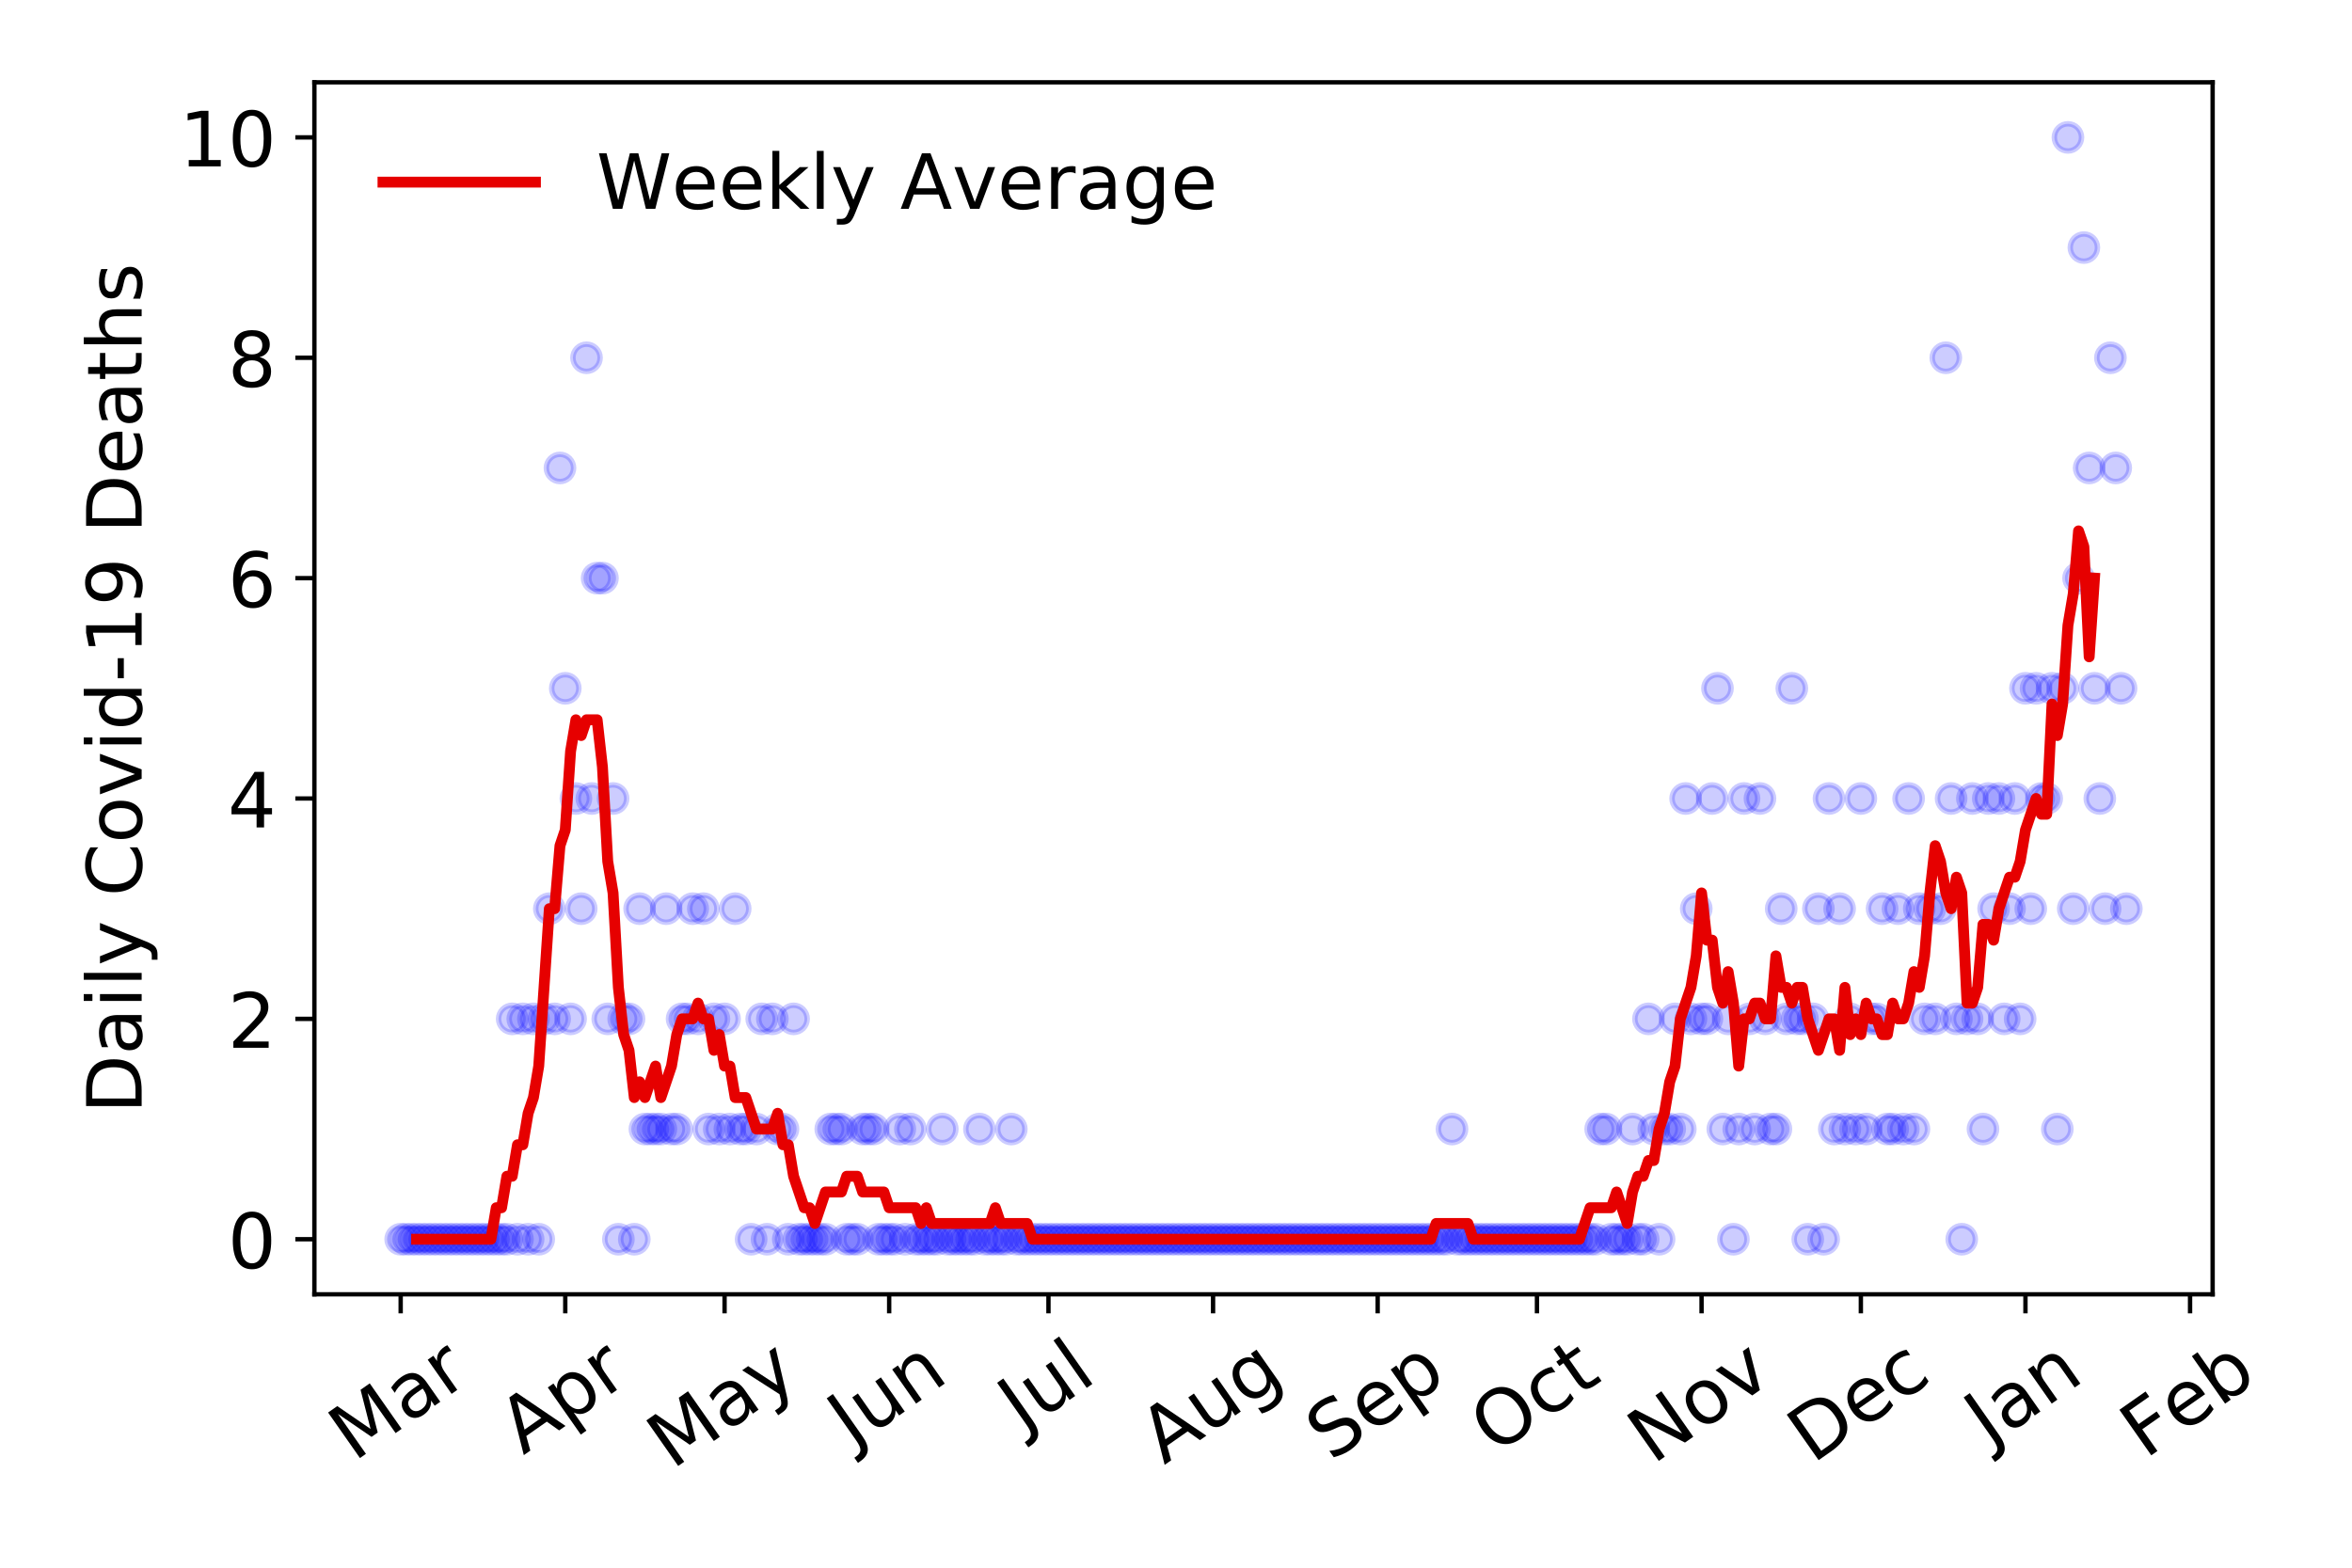 <?xml version="1.0" encoding="utf-8" standalone="no"?>
<!DOCTYPE svg PUBLIC "-//W3C//DTD SVG 1.1//EN"
  "http://www.w3.org/Graphics/SVG/1.1/DTD/svg11.dtd">
<!-- Created with matplotlib (https://matplotlib.org/) -->
<svg height="288pt" version="1.1" viewBox="0 0 432 288" width="432pt" xmlns="http://www.w3.org/2000/svg" xmlns:xlink="http://www.w3.org/1999/xlink">
 <defs>
  <style type="text/css">
*{stroke-linecap:butt;stroke-linejoin:round;}
  </style>
 </defs>
 <g id="figure_1">
  <g id="patch_1">
   <path d="M 0 288 
L 432 288 
L 432 0 
L 0 0 
z
" style="fill:#ffffff;"/>
  </g>
  <g id="axes_1">
   <g id="patch_2">
    <path d="M 57.745 237.778 
L 406.401 237.778 
L 406.401 15.12 
L 57.745 15.12 
z
" style="fill:#ffffff;"/>
   </g>
   <g id="matplotlib.axis_1">
    <g id="xtick_1">
     <g id="line2d_1">
      <defs>
       <path d="M 0 0 
L 0 3.5 
" id="m53d60b8626" style="stroke:#000000;stroke-width:0.8;"/>
      </defs>
      <g>
       <use style="stroke:#000000;stroke-width:0.8;" x="73.593" xlink:href="#m53d60b8626" y="237.778"/>
      </g>
     </g>
     <g id="text_1">
      <!-- Mar -->
      <defs>
       <path d="M 9.812 72.906 
L 24.516 72.906 
L 43.109 23.297 
L 61.812 72.906 
L 76.516 72.906 
L 76.516 0 
L 66.891 0 
L 66.891 64.016 
L 48.094 14.016 
L 38.188 14.016 
L 19.391 64.016 
L 19.391 0 
L 9.812 0 
z
" id="DejaVuSans-77"/>
       <path d="M 34.281 27.484 
Q 23.391 27.484 19.188 25 
Q 14.984 22.516 14.984 16.5 
Q 14.984 11.719 18.141 8.906 
Q 21.297 6.109 26.703 6.109 
Q 34.188 6.109 38.703 11.406 
Q 43.219 16.703 43.219 25.484 
L 43.219 27.484 
z
M 52.203 31.203 
L 52.203 0 
L 43.219 0 
L 43.219 8.297 
Q 40.141 3.328 35.547 0.953 
Q 30.953 -1.422 24.312 -1.422 
Q 15.922 -1.422 10.953 3.297 
Q 6 8.016 6 15.922 
Q 6 25.141 12.172 29.828 
Q 18.359 34.516 30.609 34.516 
L 43.219 34.516 
L 43.219 35.406 
Q 43.219 41.609 39.141 45 
Q 35.062 48.391 27.688 48.391 
Q 23 48.391 18.547 47.266 
Q 14.109 46.141 10.016 43.891 
L 10.016 52.203 
Q 14.938 54.109 19.578 55.047 
Q 24.219 56 28.609 56 
Q 40.484 56 46.344 49.844 
Q 52.203 43.703 52.203 31.203 
z
" id="DejaVuSans-97"/>
       <path d="M 41.109 46.297 
Q 39.594 47.172 37.812 47.578 
Q 36.031 48 33.891 48 
Q 26.266 48 22.188 43.047 
Q 18.109 38.094 18.109 28.812 
L 18.109 0 
L 9.078 0 
L 9.078 54.688 
L 18.109 54.688 
L 18.109 46.188 
Q 20.953 51.172 25.484 53.578 
Q 30.031 56 36.531 56 
Q 37.453 56 38.578 55.875 
Q 39.703 55.766 41.062 55.516 
z
" id="DejaVuSans-114"/>
      </defs>
      <g transform="translate(64.99 268.643)rotate(-35)scale(0.14 -0.14)">
       <use xlink:href="#DejaVuSans-77"/>
       <use x="86.279" xlink:href="#DejaVuSans-97"/>
       <use x="147.559" xlink:href="#DejaVuSans-114"/>
      </g>
     </g>
    </g>
    <g id="xtick_2">
     <g id="line2d_2">
      <g>
       <use style="stroke:#000000;stroke-width:0.8;" x="103.826" xlink:href="#m53d60b8626" y="237.778"/>
      </g>
     </g>
     <g id="text_2">
      <!-- Apr -->
      <defs>
       <path d="M 34.188 63.188 
L 20.797 26.906 
L 47.609 26.906 
z
M 28.609 72.906 
L 39.797 72.906 
L 67.578 0 
L 57.328 0 
L 50.688 18.703 
L 17.828 18.703 
L 11.188 0 
L 0.781 0 
z
" id="DejaVuSans-65"/>
       <path d="M 18.109 8.203 
L 18.109 -20.797 
L 9.078 -20.797 
L 9.078 54.688 
L 18.109 54.688 
L 18.109 46.391 
Q 20.953 51.266 25.266 53.625 
Q 29.594 56 35.594 56 
Q 45.562 56 51.781 48.094 
Q 58.016 40.188 58.016 27.297 
Q 58.016 14.406 51.781 6.484 
Q 45.562 -1.422 35.594 -1.422 
Q 29.594 -1.422 25.266 0.953 
Q 20.953 3.328 18.109 8.203 
z
M 48.688 27.297 
Q 48.688 37.203 44.609 42.844 
Q 40.531 48.484 33.406 48.484 
Q 26.266 48.484 22.188 42.844 
Q 18.109 37.203 18.109 27.297 
Q 18.109 17.391 22.188 11.75 
Q 26.266 6.109 33.406 6.109 
Q 40.531 6.109 44.609 11.75 
Q 48.688 17.391 48.688 27.297 
z
" id="DejaVuSans-112"/>
      </defs>
      <g transform="translate(96.122 267.384)rotate(-35)scale(0.14 -0.14)">
       <use xlink:href="#DejaVuSans-65"/>
       <use x="68.408" xlink:href="#DejaVuSans-112"/>
       <use x="131.885" xlink:href="#DejaVuSans-114"/>
      </g>
     </g>
    </g>
    <g id="xtick_3">
     <g id="line2d_3">
      <g>
       <use style="stroke:#000000;stroke-width:0.8;" x="133.084" xlink:href="#m53d60b8626" y="237.778"/>
      </g>
     </g>
     <g id="text_3">
      <!-- May -->
      <defs>
       <path d="M 32.172 -5.078 
Q 28.375 -14.844 24.75 -17.812 
Q 21.141 -20.797 15.094 -20.797 
L 7.906 -20.797 
L 7.906 -13.281 
L 13.188 -13.281 
Q 16.891 -13.281 18.938 -11.516 
Q 21 -9.766 23.484 -3.219 
L 25.094 0.875 
L 2.984 54.688 
L 12.5 54.688 
L 29.594 11.922 
L 46.688 54.688 
L 56.203 54.688 
z
" id="DejaVuSans-121"/>
      </defs>
      <g transform="translate(123.445 270.094)rotate(-35)scale(0.14 -0.14)">
       <use xlink:href="#DejaVuSans-77"/>
       <use x="86.279" xlink:href="#DejaVuSans-97"/>
       <use x="147.559" xlink:href="#DejaVuSans-121"/>
      </g>
     </g>
    </g>
    <g id="xtick_4">
     <g id="line2d_4">
      <g>
       <use style="stroke:#000000;stroke-width:0.8;" x="163.317" xlink:href="#m53d60b8626" y="237.778"/>
      </g>
     </g>
     <g id="text_4">
      <!-- Jun -->
      <defs>
       <path d="M 9.812 72.906 
L 19.672 72.906 
L 19.672 5.078 
Q 19.672 -8.109 14.672 -14.062 
Q 9.672 -20.016 -1.422 -20.016 
L -5.172 -20.016 
L -5.172 -11.719 
L -2.094 -11.719 
Q 4.438 -11.719 7.125 -8.047 
Q 9.812 -4.391 9.812 5.078 
z
" id="DejaVuSans-74"/>
       <path d="M 8.5 21.578 
L 8.5 54.688 
L 17.484 54.688 
L 17.484 21.922 
Q 17.484 14.156 20.5 10.266 
Q 23.531 6.391 29.594 6.391 
Q 36.859 6.391 41.078 11.031 
Q 45.312 15.672 45.312 23.688 
L 45.312 54.688 
L 54.297 54.688 
L 54.297 0 
L 45.312 0 
L 45.312 8.406 
Q 42.047 3.422 37.719 1 
Q 33.406 -1.422 27.688 -1.422 
Q 18.266 -1.422 13.375 4.438 
Q 8.5 10.297 8.5 21.578 
z
M 31.109 56 
z
" id="DejaVuSans-117"/>
       <path d="M 54.891 33.016 
L 54.891 0 
L 45.906 0 
L 45.906 32.719 
Q 45.906 40.484 42.875 44.328 
Q 39.844 48.188 33.797 48.188 
Q 26.516 48.188 22.312 43.547 
Q 18.109 38.922 18.109 30.906 
L 18.109 0 
L 9.078 0 
L 9.078 54.688 
L 18.109 54.688 
L 18.109 46.188 
Q 21.344 51.125 25.703 53.562 
Q 30.078 56 35.797 56 
Q 45.219 56 50.047 50.172 
Q 54.891 44.344 54.891 33.016 
z
" id="DejaVuSans-110"/>
      </defs>
      <g transform="translate(156.573 266.039)rotate(-35)scale(0.14 -0.14)">
       <use xlink:href="#DejaVuSans-74"/>
       <use x="29.492" xlink:href="#DejaVuSans-117"/>
       <use x="92.871" xlink:href="#DejaVuSans-110"/>
      </g>
     </g>
    </g>
    <g id="xtick_5">
     <g id="line2d_5">
      <g>
       <use style="stroke:#000000;stroke-width:0.8;" x="192.575" xlink:href="#m53d60b8626" y="237.778"/>
      </g>
     </g>
     <g id="text_5">
      <!-- Jul -->
      <defs>
       <path d="M 9.422 75.984 
L 18.406 75.984 
L 18.406 0 
L 9.422 0 
z
" id="DejaVuSans-108"/>
      </defs>
      <g transform="translate(187.872 263.181)rotate(-35)scale(0.14 -0.14)">
       <use xlink:href="#DejaVuSans-74"/>
       <use x="29.492" xlink:href="#DejaVuSans-117"/>
       <use x="92.871" xlink:href="#DejaVuSans-108"/>
      </g>
     </g>
    </g>
    <g id="xtick_6">
     <g id="line2d_6">
      <g>
       <use style="stroke:#000000;stroke-width:0.8;" x="222.808" xlink:href="#m53d60b8626" y="237.778"/>
      </g>
     </g>
     <g id="text_6">
      <!-- Aug -->
      <defs>
       <path d="M 45.406 27.984 
Q 45.406 37.75 41.375 43.109 
Q 37.359 48.484 30.078 48.484 
Q 22.859 48.484 18.828 43.109 
Q 14.797 37.75 14.797 27.984 
Q 14.797 18.266 18.828 12.891 
Q 22.859 7.516 30.078 7.516 
Q 37.359 7.516 41.375 12.891 
Q 45.406 18.266 45.406 27.984 
z
M 54.391 6.781 
Q 54.391 -7.172 48.188 -13.984 
Q 42 -20.797 29.203 -20.797 
Q 24.469 -20.797 20.266 -20.094 
Q 16.062 -19.391 12.109 -17.922 
L 12.109 -9.188 
Q 16.062 -11.328 19.922 -12.344 
Q 23.781 -13.375 27.781 -13.375 
Q 36.625 -13.375 41.016 -8.766 
Q 45.406 -4.156 45.406 5.172 
L 45.406 9.625 
Q 42.625 4.781 38.281 2.391 
Q 33.938 0 27.875 0 
Q 17.828 0 11.672 7.656 
Q 5.516 15.328 5.516 27.984 
Q 5.516 40.672 11.672 48.328 
Q 17.828 56 27.875 56 
Q 33.938 56 38.281 53.609 
Q 42.625 51.219 45.406 46.391 
L 45.406 54.688 
L 54.391 54.688 
z
" id="DejaVuSans-103"/>
      </defs>
      <g transform="translate(213.827 269.172)rotate(-35)scale(0.14 -0.14)">
       <use xlink:href="#DejaVuSans-65"/>
       <use x="68.408" xlink:href="#DejaVuSans-117"/>
       <use x="131.787" xlink:href="#DejaVuSans-103"/>
      </g>
     </g>
    </g>
    <g id="xtick_7">
     <g id="line2d_7">
      <g>
       <use style="stroke:#000000;stroke-width:0.8;" x="253.041" xlink:href="#m53d60b8626" y="237.778"/>
      </g>
     </g>
     <g id="text_7">
      <!-- Sep -->
      <defs>
       <path d="M 53.516 70.516 
L 53.516 60.891 
Q 47.906 63.578 42.922 64.891 
Q 37.938 66.219 33.297 66.219 
Q 25.25 66.219 20.875 63.094 
Q 16.5 59.969 16.5 54.203 
Q 16.5 49.359 19.406 46.891 
Q 22.312 44.438 30.422 42.922 
L 36.375 41.703 
Q 47.406 39.594 52.656 34.297 
Q 57.906 29 57.906 20.125 
Q 57.906 9.516 50.797 4.047 
Q 43.703 -1.422 29.984 -1.422 
Q 24.812 -1.422 18.969 -0.25 
Q 13.141 0.922 6.891 3.219 
L 6.891 13.375 
Q 12.891 10.016 18.656 8.297 
Q 24.422 6.594 29.984 6.594 
Q 38.422 6.594 43.016 9.906 
Q 47.609 13.234 47.609 19.391 
Q 47.609 24.75 44.312 27.781 
Q 41.016 30.812 33.5 32.328 
L 27.484 33.5 
Q 16.453 35.688 11.516 40.375 
Q 6.594 45.062 6.594 53.422 
Q 6.594 63.094 13.406 68.656 
Q 20.219 74.219 32.172 74.219 
Q 37.312 74.219 42.625 73.281 
Q 47.953 72.359 53.516 70.516 
z
" id="DejaVuSans-83"/>
       <path d="M 56.203 29.594 
L 56.203 25.203 
L 14.891 25.203 
Q 15.484 15.922 20.484 11.062 
Q 25.484 6.203 34.422 6.203 
Q 39.594 6.203 44.453 7.469 
Q 49.312 8.734 54.109 11.281 
L 54.109 2.781 
Q 49.266 0.734 44.188 -0.344 
Q 39.109 -1.422 33.891 -1.422 
Q 20.797 -1.422 13.156 6.188 
Q 5.516 13.812 5.516 26.812 
Q 5.516 40.234 12.766 48.109 
Q 20.016 56 32.328 56 
Q 43.359 56 49.781 48.891 
Q 56.203 41.797 56.203 29.594 
z
M 47.219 32.234 
Q 47.125 39.594 43.094 43.984 
Q 39.062 48.391 32.422 48.391 
Q 24.906 48.391 20.391 44.141 
Q 15.875 39.891 15.188 32.172 
z
" id="DejaVuSans-101"/>
      </defs>
      <g transform="translate(244.448 268.629)rotate(-35)scale(0.14 -0.14)">
       <use xlink:href="#DejaVuSans-83"/>
       <use x="63.477" xlink:href="#DejaVuSans-101"/>
       <use x="125" xlink:href="#DejaVuSans-112"/>
      </g>
     </g>
    </g>
    <g id="xtick_8">
     <g id="line2d_8">
      <g>
       <use style="stroke:#000000;stroke-width:0.8;" x="282.299" xlink:href="#m53d60b8626" y="237.778"/>
      </g>
     </g>
     <g id="text_8">
      <!-- Oct -->
      <defs>
       <path d="M 39.406 66.219 
Q 28.656 66.219 22.328 58.203 
Q 16.016 50.203 16.016 36.375 
Q 16.016 22.609 22.328 14.594 
Q 28.656 6.594 39.406 6.594 
Q 50.141 6.594 56.422 14.594 
Q 62.703 22.609 62.703 36.375 
Q 62.703 50.203 56.422 58.203 
Q 50.141 66.219 39.406 66.219 
z
M 39.406 74.219 
Q 54.734 74.219 63.906 63.938 
Q 73.094 53.656 73.094 36.375 
Q 73.094 19.141 63.906 8.859 
Q 54.734 -1.422 39.406 -1.422 
Q 24.031 -1.422 14.812 8.828 
Q 5.609 19.094 5.609 36.375 
Q 5.609 53.656 14.812 63.938 
Q 24.031 74.219 39.406 74.219 
z
" id="DejaVuSans-79"/>
       <path d="M 48.781 52.594 
L 48.781 44.188 
Q 44.969 46.297 41.141 47.344 
Q 37.312 48.391 33.406 48.391 
Q 24.656 48.391 19.812 42.844 
Q 14.984 37.312 14.984 27.297 
Q 14.984 17.281 19.812 11.734 
Q 24.656 6.203 33.406 6.203 
Q 37.312 6.203 41.141 7.25 
Q 44.969 8.297 48.781 10.406 
L 48.781 2.094 
Q 45.016 0.344 40.984 -0.531 
Q 36.969 -1.422 32.422 -1.422 
Q 20.062 -1.422 12.781 6.344 
Q 5.516 14.109 5.516 27.297 
Q 5.516 40.672 12.859 48.328 
Q 20.219 56 33.016 56 
Q 37.156 56 41.109 55.141 
Q 45.062 54.297 48.781 52.594 
z
" id="DejaVuSans-99"/>
       <path d="M 18.312 70.219 
L 18.312 54.688 
L 36.812 54.688 
L 36.812 47.703 
L 18.312 47.703 
L 18.312 18.016 
Q 18.312 11.328 20.141 9.422 
Q 21.969 7.516 27.594 7.516 
L 36.812 7.516 
L 36.812 0 
L 27.594 0 
Q 17.188 0 13.234 3.875 
Q 9.281 7.766 9.281 18.016 
L 9.281 47.703 
L 2.688 47.703 
L 2.688 54.688 
L 9.281 54.688 
L 9.281 70.219 
z
" id="DejaVuSans-116"/>
      </defs>
      <g transform="translate(274.6 267.377)rotate(-35)scale(0.14 -0.14)">
       <use xlink:href="#DejaVuSans-79"/>
       <use x="78.711" xlink:href="#DejaVuSans-99"/>
       <use x="133.691" xlink:href="#DejaVuSans-116"/>
      </g>
     </g>
    </g>
    <g id="xtick_9">
     <g id="line2d_9">
      <g>
       <use style="stroke:#000000;stroke-width:0.8;" x="312.532" xlink:href="#m53d60b8626" y="237.778"/>
      </g>
     </g>
     <g id="text_9">
      <!-- Nov -->
      <defs>
       <path d="M 9.812 72.906 
L 23.094 72.906 
L 55.422 11.922 
L 55.422 72.906 
L 64.984 72.906 
L 64.984 0 
L 51.703 0 
L 19.391 60.984 
L 19.391 0 
L 9.812 0 
z
" id="DejaVuSans-78"/>
       <path d="M 30.609 48.391 
Q 23.391 48.391 19.188 42.75 
Q 14.984 37.109 14.984 27.297 
Q 14.984 17.484 19.156 11.844 
Q 23.344 6.203 30.609 6.203 
Q 37.797 6.203 41.984 11.859 
Q 46.188 17.531 46.188 27.297 
Q 46.188 37.016 41.984 42.703 
Q 37.797 48.391 30.609 48.391 
z
M 30.609 56 
Q 42.328 56 49.016 48.375 
Q 55.719 40.766 55.719 27.297 
Q 55.719 13.875 49.016 6.219 
Q 42.328 -1.422 30.609 -1.422 
Q 18.844 -1.422 12.172 6.219 
Q 5.516 13.875 5.516 27.297 
Q 5.516 40.766 12.172 48.375 
Q 18.844 56 30.609 56 
z
" id="DejaVuSans-111"/>
       <path d="M 2.984 54.688 
L 12.5 54.688 
L 29.594 8.797 
L 46.688 54.688 
L 56.203 54.688 
L 35.688 0 
L 23.484 0 
z
" id="DejaVuSans-118"/>
      </defs>
      <g transform="translate(303.556 269.166)rotate(-35)scale(0.14 -0.14)">
       <use xlink:href="#DejaVuSans-78"/>
       <use x="74.805" xlink:href="#DejaVuSans-111"/>
       <use x="135.986" xlink:href="#DejaVuSans-118"/>
      </g>
     </g>
    </g>
    <g id="xtick_10">
     <g id="line2d_10">
      <g>
       <use style="stroke:#000000;stroke-width:0.8;" x="341.79" xlink:href="#m53d60b8626" y="237.778"/>
      </g>
     </g>
     <g id="text_10">
      <!-- Dec -->
      <defs>
       <path d="M 19.672 64.797 
L 19.672 8.109 
L 31.594 8.109 
Q 46.688 8.109 53.688 14.938 
Q 60.688 21.781 60.688 36.531 
Q 60.688 51.172 53.688 57.984 
Q 46.688 64.797 31.594 64.797 
z
M 9.812 72.906 
L 30.078 72.906 
Q 51.266 72.906 61.172 64.094 
Q 71.094 55.281 71.094 36.531 
Q 71.094 17.672 61.125 8.828 
Q 51.172 0 30.078 0 
L 9.812 0 
z
" id="DejaVuSans-68"/>
      </defs>
      <g transform="translate(332.909 269.032)rotate(-35)scale(0.14 -0.14)">
       <use xlink:href="#DejaVuSans-68"/>
       <use x="77.002" xlink:href="#DejaVuSans-101"/>
       <use x="138.525" xlink:href="#DejaVuSans-99"/>
      </g>
     </g>
    </g>
    <g id="xtick_11">
     <g id="line2d_11">
      <g>
       <use style="stroke:#000000;stroke-width:0.8;" x="372.023" xlink:href="#m53d60b8626" y="237.778"/>
      </g>
     </g>
     <g id="text_11">
      <!-- Jan -->
      <g transform="translate(365.399 265.871)rotate(-35)scale(0.14 -0.14)">
       <use xlink:href="#DejaVuSans-74"/>
       <use x="29.492" xlink:href="#DejaVuSans-97"/>
       <use x="90.771" xlink:href="#DejaVuSans-110"/>
      </g>
     </g>
    </g>
    <g id="xtick_12">
     <g id="line2d_12">
      <g>
       <use style="stroke:#000000;stroke-width:0.8;" x="402.256" xlink:href="#m53d60b8626" y="237.778"/>
      </g>
     </g>
     <g id="text_12">
      <!-- Feb -->
      <defs>
       <path d="M 9.812 72.906 
L 51.703 72.906 
L 51.703 64.594 
L 19.672 64.594 
L 19.672 43.109 
L 48.578 43.109 
L 48.578 34.812 
L 19.672 34.812 
L 19.672 0 
L 9.812 0 
z
" id="DejaVuSans-70"/>
       <path d="M 48.688 27.297 
Q 48.688 37.203 44.609 42.844 
Q 40.531 48.484 33.406 48.484 
Q 26.266 48.484 22.188 42.844 
Q 18.109 37.203 18.109 27.297 
Q 18.109 17.391 22.188 11.75 
Q 26.266 6.109 33.406 6.109 
Q 40.531 6.109 44.609 11.75 
Q 48.688 17.391 48.688 27.297 
z
M 18.109 46.391 
Q 20.953 51.266 25.266 53.625 
Q 29.594 56 35.594 56 
Q 45.562 56 51.781 48.094 
Q 58.016 40.188 58.016 27.297 
Q 58.016 14.406 51.781 6.484 
Q 45.562 -1.422 35.594 -1.422 
Q 29.594 -1.422 25.266 0.953 
Q 20.953 3.328 18.109 8.203 
L 18.109 0 
L 9.078 0 
L 9.078 75.984 
L 18.109 75.984 
z
" id="DejaVuSans-98"/>
      </defs>
      <g transform="translate(394.01 268.143)rotate(-35)scale(0.14 -0.14)">
       <use xlink:href="#DejaVuSans-70"/>
       <use x="57.441" xlink:href="#DejaVuSans-101"/>
       <use x="118.965" xlink:href="#DejaVuSans-98"/>
      </g>
     </g>
    </g>
   </g>
   <g id="matplotlib.axis_2">
    <g id="ytick_1">
     <g id="line2d_13">
      <defs>
       <path d="M 0 0 
L -3.5 0 
" id="ma7fa4ee57c" style="stroke:#000000;stroke-width:0.8;"/>
      </defs>
      <g>
       <use style="stroke:#000000;stroke-width:0.8;" x="57.745" xlink:href="#ma7fa4ee57c" y="227.657"/>
      </g>
     </g>
     <g id="text_13">
      <!-- 0 -->
      <defs>
       <path d="M 31.781 66.406 
Q 24.172 66.406 20.328 58.906 
Q 16.5 51.422 16.5 36.375 
Q 16.5 21.391 20.328 13.891 
Q 24.172 6.391 31.781 6.391 
Q 39.453 6.391 43.281 13.891 
Q 47.125 21.391 47.125 36.375 
Q 47.125 51.422 43.281 58.906 
Q 39.453 66.406 31.781 66.406 
z
M 31.781 74.219 
Q 44.047 74.219 50.516 64.516 
Q 56.984 54.828 56.984 36.375 
Q 56.984 17.969 50.516 8.266 
Q 44.047 -1.422 31.781 -1.422 
Q 19.531 -1.422 13.062 8.266 
Q 6.594 17.969 6.594 36.375 
Q 6.594 54.828 13.062 64.516 
Q 19.531 74.219 31.781 74.219 
z
" id="DejaVuSans-48"/>
      </defs>
      <g transform="translate(41.837 232.976)scale(0.14 -0.14)">
       <use xlink:href="#DejaVuSans-48"/>
      </g>
     </g>
    </g>
    <g id="ytick_2">
     <g id="line2d_14">
      <g>
       <use style="stroke:#000000;stroke-width:0.8;" x="57.745" xlink:href="#ma7fa4ee57c" y="187.174"/>
      </g>
     </g>
     <g id="text_14">
      <!-- 2 -->
      <defs>
       <path d="M 19.188 8.297 
L 53.609 8.297 
L 53.609 0 
L 7.328 0 
L 7.328 8.297 
Q 12.938 14.109 22.625 23.891 
Q 32.328 33.688 34.812 36.531 
Q 39.547 41.844 41.422 45.531 
Q 43.312 49.219 43.312 52.781 
Q 43.312 58.594 39.234 62.25 
Q 35.156 65.922 28.609 65.922 
Q 23.969 65.922 18.812 64.312 
Q 13.672 62.703 7.812 59.422 
L 7.812 69.391 
Q 13.766 71.781 18.938 73 
Q 24.125 74.219 28.422 74.219 
Q 39.75 74.219 46.484 68.547 
Q 53.219 62.891 53.219 53.422 
Q 53.219 48.922 51.531 44.891 
Q 49.859 40.875 45.406 35.406 
Q 44.188 33.984 37.641 27.219 
Q 31.109 20.453 19.188 8.297 
z
" id="DejaVuSans-50"/>
      </defs>
      <g transform="translate(41.837 192.493)scale(0.14 -0.14)">
       <use xlink:href="#DejaVuSans-50"/>
      </g>
     </g>
    </g>
    <g id="ytick_3">
     <g id="line2d_15">
      <g>
       <use style="stroke:#000000;stroke-width:0.8;" x="57.745" xlink:href="#ma7fa4ee57c" y="146.691"/>
      </g>
     </g>
     <g id="text_15">
      <!-- 4 -->
      <defs>
       <path d="M 37.797 64.312 
L 12.891 25.391 
L 37.797 25.391 
z
M 35.203 72.906 
L 47.609 72.906 
L 47.609 25.391 
L 58.016 25.391 
L 58.016 17.188 
L 47.609 17.188 
L 47.609 0 
L 37.797 0 
L 37.797 17.188 
L 4.891 17.188 
L 4.891 26.703 
z
" id="DejaVuSans-52"/>
      </defs>
      <g transform="translate(41.837 152.01)scale(0.14 -0.14)">
       <use xlink:href="#DejaVuSans-52"/>
      </g>
     </g>
    </g>
    <g id="ytick_4">
     <g id="line2d_16">
      <g>
       <use style="stroke:#000000;stroke-width:0.8;" x="57.745" xlink:href="#ma7fa4ee57c" y="106.207"/>
      </g>
     </g>
     <g id="text_16">
      <!-- 6 -->
      <defs>
       <path d="M 33.016 40.375 
Q 26.375 40.375 22.484 35.828 
Q 18.609 31.297 18.609 23.391 
Q 18.609 15.531 22.484 10.953 
Q 26.375 6.391 33.016 6.391 
Q 39.656 6.391 43.531 10.953 
Q 47.406 15.531 47.406 23.391 
Q 47.406 31.297 43.531 35.828 
Q 39.656 40.375 33.016 40.375 
z
M 52.594 71.297 
L 52.594 62.312 
Q 48.875 64.062 45.094 64.984 
Q 41.312 65.922 37.594 65.922 
Q 27.828 65.922 22.672 59.328 
Q 17.531 52.734 16.797 39.406 
Q 19.672 43.656 24.016 45.922 
Q 28.375 48.188 33.594 48.188 
Q 44.578 48.188 50.953 41.516 
Q 57.328 34.859 57.328 23.391 
Q 57.328 12.156 50.688 5.359 
Q 44.047 -1.422 33.016 -1.422 
Q 20.359 -1.422 13.672 8.266 
Q 6.984 17.969 6.984 36.375 
Q 6.984 53.656 15.188 63.938 
Q 23.391 74.219 37.203 74.219 
Q 40.922 74.219 44.703 73.484 
Q 48.484 72.75 52.594 71.297 
z
" id="DejaVuSans-54"/>
      </defs>
      <g transform="translate(41.837 111.526)scale(0.14 -0.14)">
       <use xlink:href="#DejaVuSans-54"/>
      </g>
     </g>
    </g>
    <g id="ytick_5">
     <g id="line2d_17">
      <g>
       <use style="stroke:#000000;stroke-width:0.8;" x="57.745" xlink:href="#ma7fa4ee57c" y="65.724"/>
      </g>
     </g>
     <g id="text_17">
      <!-- 8 -->
      <defs>
       <path d="M 31.781 34.625 
Q 24.75 34.625 20.719 30.859 
Q 16.703 27.094 16.703 20.516 
Q 16.703 13.922 20.719 10.156 
Q 24.75 6.391 31.781 6.391 
Q 38.812 6.391 42.859 10.172 
Q 46.922 13.969 46.922 20.516 
Q 46.922 27.094 42.891 30.859 
Q 38.875 34.625 31.781 34.625 
z
M 21.922 38.812 
Q 15.578 40.375 12.031 44.719 
Q 8.5 49.078 8.5 55.328 
Q 8.5 64.062 14.719 69.141 
Q 20.953 74.219 31.781 74.219 
Q 42.672 74.219 48.875 69.141 
Q 55.078 64.062 55.078 55.328 
Q 55.078 49.078 51.531 44.719 
Q 48 40.375 41.703 38.812 
Q 48.828 37.156 52.797 32.312 
Q 56.781 27.484 56.781 20.516 
Q 56.781 9.906 50.312 4.234 
Q 43.844 -1.422 31.781 -1.422 
Q 19.734 -1.422 13.25 4.234 
Q 6.781 9.906 6.781 20.516 
Q 6.781 27.484 10.781 32.312 
Q 14.797 37.156 21.922 38.812 
z
M 18.312 54.391 
Q 18.312 48.734 21.844 45.562 
Q 25.391 42.391 31.781 42.391 
Q 38.141 42.391 41.719 45.562 
Q 45.312 48.734 45.312 54.391 
Q 45.312 60.062 41.719 63.234 
Q 38.141 66.406 31.781 66.406 
Q 25.391 66.406 21.844 63.234 
Q 18.312 60.062 18.312 54.391 
z
" id="DejaVuSans-56"/>
      </defs>
      <g transform="translate(41.837 71.043)scale(0.14 -0.14)">
       <use xlink:href="#DejaVuSans-56"/>
      </g>
     </g>
    </g>
    <g id="ytick_6">
     <g id="line2d_18">
      <g>
       <use style="stroke:#000000;stroke-width:0.8;" x="57.745" xlink:href="#ma7fa4ee57c" y="25.241"/>
      </g>
     </g>
     <g id="text_18">
      <!-- 10 -->
      <defs>
       <path d="M 12.406 8.297 
L 28.516 8.297 
L 28.516 63.922 
L 10.984 60.406 
L 10.984 69.391 
L 28.422 72.906 
L 38.281 72.906 
L 38.281 8.297 
L 54.391 8.297 
L 54.391 0 
L 12.406 0 
z
" id="DejaVuSans-49"/>
      </defs>
      <g transform="translate(32.93 30.56)scale(0.14 -0.14)">
       <use xlink:href="#DejaVuSans-49"/>
       <use x="63.623" xlink:href="#DejaVuSans-48"/>
      </g>
     </g>
    </g>
    <g id="text_19">
     <!-- Daily Covid-19 Deaths -->
     <defs>
      <path d="M 9.422 54.688 
L 18.406 54.688 
L 18.406 0 
L 9.422 0 
z
M 9.422 75.984 
L 18.406 75.984 
L 18.406 64.594 
L 9.422 64.594 
z
" id="DejaVuSans-105"/>
      <path id="DejaVuSans-32"/>
      <path d="M 64.406 67.281 
L 64.406 56.891 
Q 59.422 61.531 53.781 63.812 
Q 48.141 66.109 41.797 66.109 
Q 29.297 66.109 22.656 58.469 
Q 16.016 50.828 16.016 36.375 
Q 16.016 21.969 22.656 14.328 
Q 29.297 6.688 41.797 6.688 
Q 48.141 6.688 53.781 8.984 
Q 59.422 11.281 64.406 15.922 
L 64.406 5.609 
Q 59.234 2.094 53.438 0.328 
Q 47.656 -1.422 41.219 -1.422 
Q 24.656 -1.422 15.125 8.703 
Q 5.609 18.844 5.609 36.375 
Q 5.609 53.953 15.125 64.078 
Q 24.656 74.219 41.219 74.219 
Q 47.75 74.219 53.531 72.484 
Q 59.328 70.75 64.406 67.281 
z
" id="DejaVuSans-67"/>
      <path d="M 45.406 46.391 
L 45.406 75.984 
L 54.391 75.984 
L 54.391 0 
L 45.406 0 
L 45.406 8.203 
Q 42.578 3.328 38.25 0.953 
Q 33.938 -1.422 27.875 -1.422 
Q 17.969 -1.422 11.734 6.484 
Q 5.516 14.406 5.516 27.297 
Q 5.516 40.188 11.734 48.094 
Q 17.969 56 27.875 56 
Q 33.938 56 38.25 53.625 
Q 42.578 51.266 45.406 46.391 
z
M 14.797 27.297 
Q 14.797 17.391 18.875 11.75 
Q 22.953 6.109 30.078 6.109 
Q 37.203 6.109 41.297 11.75 
Q 45.406 17.391 45.406 27.297 
Q 45.406 37.203 41.297 42.844 
Q 37.203 48.484 30.078 48.484 
Q 22.953 48.484 18.875 42.844 
Q 14.797 37.203 14.797 27.297 
z
" id="DejaVuSans-100"/>
      <path d="M 4.891 31.391 
L 31.203 31.391 
L 31.203 23.391 
L 4.891 23.391 
z
" id="DejaVuSans-45"/>
      <path d="M 10.984 1.516 
L 10.984 10.5 
Q 14.703 8.734 18.5 7.812 
Q 22.312 6.891 25.984 6.891 
Q 35.75 6.891 40.891 13.453 
Q 46.047 20.016 46.781 33.406 
Q 43.953 29.203 39.594 26.953 
Q 35.25 24.703 29.984 24.703 
Q 19.047 24.703 12.672 31.312 
Q 6.297 37.938 6.297 49.422 
Q 6.297 60.641 12.938 67.422 
Q 19.578 74.219 30.609 74.219 
Q 43.266 74.219 49.922 64.516 
Q 56.594 54.828 56.594 36.375 
Q 56.594 19.141 48.406 8.859 
Q 40.234 -1.422 26.422 -1.422 
Q 22.703 -1.422 18.891 -0.688 
Q 15.094 0.047 10.984 1.516 
z
M 30.609 32.422 
Q 37.25 32.422 41.125 36.953 
Q 45.016 41.5 45.016 49.422 
Q 45.016 57.281 41.125 61.844 
Q 37.25 66.406 30.609 66.406 
Q 23.969 66.406 20.094 61.844 
Q 16.219 57.281 16.219 49.422 
Q 16.219 41.5 20.094 36.953 
Q 23.969 32.422 30.609 32.422 
z
" id="DejaVuSans-57"/>
      <path d="M 54.891 33.016 
L 54.891 0 
L 45.906 0 
L 45.906 32.719 
Q 45.906 40.484 42.875 44.328 
Q 39.844 48.188 33.797 48.188 
Q 26.516 48.188 22.312 43.547 
Q 18.109 38.922 18.109 30.906 
L 18.109 0 
L 9.078 0 
L 9.078 75.984 
L 18.109 75.984 
L 18.109 46.188 
Q 21.344 51.125 25.703 53.562 
Q 30.078 56 35.797 56 
Q 45.219 56 50.047 50.172 
Q 54.891 44.344 54.891 33.016 
z
" id="DejaVuSans-104"/>
      <path d="M 44.281 53.078 
L 44.281 44.578 
Q 40.484 46.531 36.375 47.5 
Q 32.281 48.484 27.875 48.484 
Q 21.188 48.484 17.844 46.438 
Q 14.5 44.391 14.5 40.281 
Q 14.5 37.156 16.891 35.375 
Q 19.281 33.594 26.516 31.984 
L 29.594 31.297 
Q 39.156 29.25 43.188 25.516 
Q 47.219 21.781 47.219 15.094 
Q 47.219 7.469 41.188 3.016 
Q 35.156 -1.422 24.609 -1.422 
Q 20.219 -1.422 15.453 -0.562 
Q 10.688 0.297 5.422 2 
L 5.422 11.281 
Q 10.406 8.688 15.234 7.391 
Q 20.062 6.109 24.812 6.109 
Q 31.156 6.109 34.562 8.281 
Q 37.984 10.453 37.984 14.406 
Q 37.984 18.062 35.516 20.016 
Q 33.062 21.969 24.703 23.781 
L 21.578 24.516 
Q 13.234 26.266 9.516 29.906 
Q 5.812 33.547 5.812 39.891 
Q 5.812 47.609 11.281 51.797 
Q 16.75 56 26.812 56 
Q 31.781 56 36.172 55.266 
Q 40.578 54.547 44.281 53.078 
z
" id="DejaVuSans-115"/>
     </defs>
     <g transform="translate(26.018 204.56)rotate(-90)scale(0.14 -0.14)">
      <use xlink:href="#DejaVuSans-68"/>
      <use x="77.002" xlink:href="#DejaVuSans-97"/>
      <use x="138.281" xlink:href="#DejaVuSans-105"/>
      <use x="166.064" xlink:href="#DejaVuSans-108"/>
      <use x="193.848" xlink:href="#DejaVuSans-121"/>
      <use x="253.027" xlink:href="#DejaVuSans-32"/>
      <use x="284.814" xlink:href="#DejaVuSans-67"/>
      <use x="354.639" xlink:href="#DejaVuSans-111"/>
      <use x="415.82" xlink:href="#DejaVuSans-118"/>
      <use x="475" xlink:href="#DejaVuSans-105"/>
      <use x="502.783" xlink:href="#DejaVuSans-100"/>
      <use x="566.26" xlink:href="#DejaVuSans-45"/>
      <use x="602.344" xlink:href="#DejaVuSans-49"/>
      <use x="665.967" xlink:href="#DejaVuSans-57"/>
      <use x="729.59" xlink:href="#DejaVuSans-32"/>
      <use x="761.377" xlink:href="#DejaVuSans-68"/>
      <use x="838.379" xlink:href="#DejaVuSans-101"/>
      <use x="899.902" xlink:href="#DejaVuSans-97"/>
      <use x="961.182" xlink:href="#DejaVuSans-116"/>
      <use x="1000.391" xlink:href="#DejaVuSans-104"/>
      <use x="1063.77" xlink:href="#DejaVuSans-115"/>
     </g>
    </g>
   </g>
   <g id="line2d_19">
    <defs>
     <path d="M 0 2.5 
C 0.663 2.5 1.299 2.237 1.768 1.768 
C 2.237 1.299 2.5 0.663 2.5 0 
C 2.5 -0.663 2.237 -1.299 1.768 -1.768 
C 1.299 -2.237 0.663 -2.5 0 -2.5 
C -0.663 -2.5 -1.299 -2.237 -1.768 -1.768 
C -2.237 -1.299 -2.5 -0.663 -2.5 0 
C -2.5 0.663 -2.237 1.299 -1.768 1.768 
C -1.299 2.237 -0.663 2.5 0 2.5 
z
" id="m369dafb5da" style="stroke:#0000ff;stroke-opacity:0.2;"/>
    </defs>
    <g clip-path="url(#p2e21ffb15b)">
     <use style="fill:#0000ff;fill-opacity:0.2;stroke:#0000ff;stroke-opacity:0.2;" x="73.593" xlink:href="#m369dafb5da" y="227.657"/>
     <use style="fill:#0000ff;fill-opacity:0.2;stroke:#0000ff;stroke-opacity:0.2;" x="74.568" xlink:href="#m369dafb5da" y="227.657"/>
     <use style="fill:#0000ff;fill-opacity:0.2;stroke:#0000ff;stroke-opacity:0.2;" x="75.544" xlink:href="#m369dafb5da" y="227.657"/>
     <use style="fill:#0000ff;fill-opacity:0.2;stroke:#0000ff;stroke-opacity:0.2;" x="76.519" xlink:href="#m369dafb5da" y="227.657"/>
     <use style="fill:#0000ff;fill-opacity:0.2;stroke:#0000ff;stroke-opacity:0.2;" x="77.494" xlink:href="#m369dafb5da" y="227.657"/>
     <use style="fill:#0000ff;fill-opacity:0.2;stroke:#0000ff;stroke-opacity:0.2;" x="78.469" xlink:href="#m369dafb5da" y="227.657"/>
     <use style="fill:#0000ff;fill-opacity:0.2;stroke:#0000ff;stroke-opacity:0.2;" x="79.445" xlink:href="#m369dafb5da" y="227.657"/>
     <use style="fill:#0000ff;fill-opacity:0.2;stroke:#0000ff;stroke-opacity:0.2;" x="80.42" xlink:href="#m369dafb5da" y="227.657"/>
     <use style="fill:#0000ff;fill-opacity:0.2;stroke:#0000ff;stroke-opacity:0.2;" x="81.395" xlink:href="#m369dafb5da" y="227.657"/>
     <use style="fill:#0000ff;fill-opacity:0.2;stroke:#0000ff;stroke-opacity:0.2;" x="82.37" xlink:href="#m369dafb5da" y="227.657"/>
     <use style="fill:#0000ff;fill-opacity:0.2;stroke:#0000ff;stroke-opacity:0.2;" x="83.346" xlink:href="#m369dafb5da" y="227.657"/>
     <use style="fill:#0000ff;fill-opacity:0.2;stroke:#0000ff;stroke-opacity:0.2;" x="84.321" xlink:href="#m369dafb5da" y="227.657"/>
     <use style="fill:#0000ff;fill-opacity:0.2;stroke:#0000ff;stroke-opacity:0.2;" x="85.296" xlink:href="#m369dafb5da" y="227.657"/>
     <use style="fill:#0000ff;fill-opacity:0.2;stroke:#0000ff;stroke-opacity:0.2;" x="86.271" xlink:href="#m369dafb5da" y="227.657"/>
     <use style="fill:#0000ff;fill-opacity:0.2;stroke:#0000ff;stroke-opacity:0.2;" x="87.247" xlink:href="#m369dafb5da" y="227.657"/>
     <use style="fill:#0000ff;fill-opacity:0.2;stroke:#0000ff;stroke-opacity:0.2;" x="88.222" xlink:href="#m369dafb5da" y="227.657"/>
     <use style="fill:#0000ff;fill-opacity:0.2;stroke:#0000ff;stroke-opacity:0.2;" x="89.197" xlink:href="#m369dafb5da" y="227.657"/>
     <use style="fill:#0000ff;fill-opacity:0.2;stroke:#0000ff;stroke-opacity:0.2;" x="90.172" xlink:href="#m369dafb5da" y="227.657"/>
     <use style="fill:#0000ff;fill-opacity:0.2;stroke:#0000ff;stroke-opacity:0.2;" x="91.148" xlink:href="#m369dafb5da" y="227.657"/>
     <use style="fill:#0000ff;fill-opacity:0.2;stroke:#0000ff;stroke-opacity:0.2;" x="92.123" xlink:href="#m369dafb5da" y="227.657"/>
     <use style="fill:#0000ff;fill-opacity:0.2;stroke:#0000ff;stroke-opacity:0.2;" x="93.098" xlink:href="#m369dafb5da" y="227.657"/>
     <use style="fill:#0000ff;fill-opacity:0.2;stroke:#0000ff;stroke-opacity:0.2;" x="94.073" xlink:href="#m369dafb5da" y="187.174"/>
     <use style="fill:#0000ff;fill-opacity:0.2;stroke:#0000ff;stroke-opacity:0.2;" x="95.049" xlink:href="#m369dafb5da" y="227.657"/>
     <use style="fill:#0000ff;fill-opacity:0.2;stroke:#0000ff;stroke-opacity:0.2;" x="96.024" xlink:href="#m369dafb5da" y="187.174"/>
     <use style="fill:#0000ff;fill-opacity:0.2;stroke:#0000ff;stroke-opacity:0.2;" x="96.999" xlink:href="#m369dafb5da" y="227.657"/>
     <use style="fill:#0000ff;fill-opacity:0.2;stroke:#0000ff;stroke-opacity:0.2;" x="97.975" xlink:href="#m369dafb5da" y="187.174"/>
     <use style="fill:#0000ff;fill-opacity:0.2;stroke:#0000ff;stroke-opacity:0.2;" x="98.95" xlink:href="#m369dafb5da" y="227.657"/>
     <use style="fill:#0000ff;fill-opacity:0.2;stroke:#0000ff;stroke-opacity:0.2;" x="99.925" xlink:href="#m369dafb5da" y="187.174"/>
     <use style="fill:#0000ff;fill-opacity:0.2;stroke:#0000ff;stroke-opacity:0.2;" x="100.9" xlink:href="#m369dafb5da" y="166.932"/>
     <use style="fill:#0000ff;fill-opacity:0.2;stroke:#0000ff;stroke-opacity:0.2;" x="101.876" xlink:href="#m369dafb5da" y="187.174"/>
     <use style="fill:#0000ff;fill-opacity:0.2;stroke:#0000ff;stroke-opacity:0.2;" x="102.851" xlink:href="#m369dafb5da" y="85.966"/>
     <use style="fill:#0000ff;fill-opacity:0.2;stroke:#0000ff;stroke-opacity:0.2;" x="103.826" xlink:href="#m369dafb5da" y="126.449"/>
     <use style="fill:#0000ff;fill-opacity:0.2;stroke:#0000ff;stroke-opacity:0.2;" x="104.801" xlink:href="#m369dafb5da" y="187.174"/>
     <use style="fill:#0000ff;fill-opacity:0.2;stroke:#0000ff;stroke-opacity:0.2;" x="105.777" xlink:href="#m369dafb5da" y="146.691"/>
     <use style="fill:#0000ff;fill-opacity:0.2;stroke:#0000ff;stroke-opacity:0.2;" x="106.752" xlink:href="#m369dafb5da" y="166.932"/>
     <use style="fill:#0000ff;fill-opacity:0.2;stroke:#0000ff;stroke-opacity:0.2;" x="107.727" xlink:href="#m369dafb5da" y="65.724"/>
     <use style="fill:#0000ff;fill-opacity:0.2;stroke:#0000ff;stroke-opacity:0.2;" x="108.702" xlink:href="#m369dafb5da" y="146.691"/>
     <use style="fill:#0000ff;fill-opacity:0.2;stroke:#0000ff;stroke-opacity:0.2;" x="109.678" xlink:href="#m369dafb5da" y="106.207"/>
     <use style="fill:#0000ff;fill-opacity:0.2;stroke:#0000ff;stroke-opacity:0.2;" x="110.653" xlink:href="#m369dafb5da" y="106.207"/>
     <use style="fill:#0000ff;fill-opacity:0.2;stroke:#0000ff;stroke-opacity:0.2;" x="111.628" xlink:href="#m369dafb5da" y="187.174"/>
     <use style="fill:#0000ff;fill-opacity:0.2;stroke:#0000ff;stroke-opacity:0.2;" x="112.603" xlink:href="#m369dafb5da" y="146.691"/>
     <use style="fill:#0000ff;fill-opacity:0.2;stroke:#0000ff;stroke-opacity:0.2;" x="113.579" xlink:href="#m369dafb5da" y="227.657"/>
     <use style="fill:#0000ff;fill-opacity:0.2;stroke:#0000ff;stroke-opacity:0.2;" x="114.554" xlink:href="#m369dafb5da" y="187.174"/>
     <use style="fill:#0000ff;fill-opacity:0.2;stroke:#0000ff;stroke-opacity:0.2;" x="115.529" xlink:href="#m369dafb5da" y="187.174"/>
     <use style="fill:#0000ff;fill-opacity:0.2;stroke:#0000ff;stroke-opacity:0.2;" x="116.504" xlink:href="#m369dafb5da" y="227.657"/>
     <use style="fill:#0000ff;fill-opacity:0.2;stroke:#0000ff;stroke-opacity:0.2;" x="117.48" xlink:href="#m369dafb5da" y="166.932"/>
     <use style="fill:#0000ff;fill-opacity:0.2;stroke:#0000ff;stroke-opacity:0.2;" x="118.455" xlink:href="#m369dafb5da" y="207.416"/>
     <use style="fill:#0000ff;fill-opacity:0.2;stroke:#0000ff;stroke-opacity:0.2;" x="119.43" xlink:href="#m369dafb5da" y="207.416"/>
     <use style="fill:#0000ff;fill-opacity:0.2;stroke:#0000ff;stroke-opacity:0.2;" x="120.406" xlink:href="#m369dafb5da" y="207.416"/>
     <use style="fill:#0000ff;fill-opacity:0.2;stroke:#0000ff;stroke-opacity:0.2;" x="121.381" xlink:href="#m369dafb5da" y="207.416"/>
     <use style="fill:#0000ff;fill-opacity:0.2;stroke:#0000ff;stroke-opacity:0.2;" x="122.356" xlink:href="#m369dafb5da" y="166.932"/>
     <use style="fill:#0000ff;fill-opacity:0.2;stroke:#0000ff;stroke-opacity:0.2;" x="123.331" xlink:href="#m369dafb5da" y="207.416"/>
     <use style="fill:#0000ff;fill-opacity:0.2;stroke:#0000ff;stroke-opacity:0.2;" x="124.307" xlink:href="#m369dafb5da" y="207.416"/>
     <use style="fill:#0000ff;fill-opacity:0.2;stroke:#0000ff;stroke-opacity:0.2;" x="125.282" xlink:href="#m369dafb5da" y="187.174"/>
     <use style="fill:#0000ff;fill-opacity:0.2;stroke:#0000ff;stroke-opacity:0.2;" x="126.257" xlink:href="#m369dafb5da" y="187.174"/>
     <use style="fill:#0000ff;fill-opacity:0.2;stroke:#0000ff;stroke-opacity:0.2;" x="127.232" xlink:href="#m369dafb5da" y="166.932"/>
     <use style="fill:#0000ff;fill-opacity:0.2;stroke:#0000ff;stroke-opacity:0.2;" x="128.208" xlink:href="#m369dafb5da" y="187.174"/>
     <use style="fill:#0000ff;fill-opacity:0.2;stroke:#0000ff;stroke-opacity:0.2;" x="129.183" xlink:href="#m369dafb5da" y="166.932"/>
     <use style="fill:#0000ff;fill-opacity:0.2;stroke:#0000ff;stroke-opacity:0.2;" x="130.158" xlink:href="#m369dafb5da" y="207.416"/>
     <use style="fill:#0000ff;fill-opacity:0.2;stroke:#0000ff;stroke-opacity:0.2;" x="131.133" xlink:href="#m369dafb5da" y="187.174"/>
     <use style="fill:#0000ff;fill-opacity:0.2;stroke:#0000ff;stroke-opacity:0.2;" x="132.109" xlink:href="#m369dafb5da" y="207.416"/>
     <use style="fill:#0000ff;fill-opacity:0.2;stroke:#0000ff;stroke-opacity:0.2;" x="133.084" xlink:href="#m369dafb5da" y="187.174"/>
     <use style="fill:#0000ff;fill-opacity:0.2;stroke:#0000ff;stroke-opacity:0.2;" x="134.059" xlink:href="#m369dafb5da" y="207.416"/>
     <use style="fill:#0000ff;fill-opacity:0.2;stroke:#0000ff;stroke-opacity:0.2;" x="135.034" xlink:href="#m369dafb5da" y="166.932"/>
     <use style="fill:#0000ff;fill-opacity:0.2;stroke:#0000ff;stroke-opacity:0.2;" x="136.01" xlink:href="#m369dafb5da" y="207.416"/>
     <use style="fill:#0000ff;fill-opacity:0.2;stroke:#0000ff;stroke-opacity:0.2;" x="136.985" xlink:href="#m369dafb5da" y="207.416"/>
     <use style="fill:#0000ff;fill-opacity:0.2;stroke:#0000ff;stroke-opacity:0.2;" x="137.96" xlink:href="#m369dafb5da" y="227.657"/>
     <use style="fill:#0000ff;fill-opacity:0.2;stroke:#0000ff;stroke-opacity:0.2;" x="138.936" xlink:href="#m369dafb5da" y="207.416"/>
     <use style="fill:#0000ff;fill-opacity:0.2;stroke:#0000ff;stroke-opacity:0.2;" x="139.911" xlink:href="#m369dafb5da" y="187.174"/>
     <use style="fill:#0000ff;fill-opacity:0.2;stroke:#0000ff;stroke-opacity:0.2;" x="140.886" xlink:href="#m369dafb5da" y="227.657"/>
     <use style="fill:#0000ff;fill-opacity:0.2;stroke:#0000ff;stroke-opacity:0.2;" x="141.861" xlink:href="#m369dafb5da" y="187.174"/>
     <use style="fill:#0000ff;fill-opacity:0.2;stroke:#0000ff;stroke-opacity:0.2;" x="142.837" xlink:href="#m369dafb5da" y="207.416"/>
     <use style="fill:#0000ff;fill-opacity:0.2;stroke:#0000ff;stroke-opacity:0.2;" x="143.812" xlink:href="#m369dafb5da" y="207.416"/>
     <use style="fill:#0000ff;fill-opacity:0.2;stroke:#0000ff;stroke-opacity:0.2;" x="144.787" xlink:href="#m369dafb5da" y="227.657"/>
     <use style="fill:#0000ff;fill-opacity:0.2;stroke:#0000ff;stroke-opacity:0.2;" x="145.762" xlink:href="#m369dafb5da" y="187.174"/>
     <use style="fill:#0000ff;fill-opacity:0.2;stroke:#0000ff;stroke-opacity:0.2;" x="146.738" xlink:href="#m369dafb5da" y="227.657"/>
     <use style="fill:#0000ff;fill-opacity:0.2;stroke:#0000ff;stroke-opacity:0.2;" x="147.713" xlink:href="#m369dafb5da" y="227.657"/>
     <use style="fill:#0000ff;fill-opacity:0.2;stroke:#0000ff;stroke-opacity:0.2;" x="148.688" xlink:href="#m369dafb5da" y="227.657"/>
     <use style="fill:#0000ff;fill-opacity:0.2;stroke:#0000ff;stroke-opacity:0.2;" x="149.663" xlink:href="#m369dafb5da" y="227.657"/>
     <use style="fill:#0000ff;fill-opacity:0.2;stroke:#0000ff;stroke-opacity:0.2;" x="150.639" xlink:href="#m369dafb5da" y="227.657"/>
     <use style="fill:#0000ff;fill-opacity:0.2;stroke:#0000ff;stroke-opacity:0.2;" x="151.614" xlink:href="#m369dafb5da" y="227.657"/>
     <use style="fill:#0000ff;fill-opacity:0.2;stroke:#0000ff;stroke-opacity:0.2;" x="152.589" xlink:href="#m369dafb5da" y="207.416"/>
     <use style="fill:#0000ff;fill-opacity:0.2;stroke:#0000ff;stroke-opacity:0.2;" x="153.564" xlink:href="#m369dafb5da" y="207.416"/>
     <use style="fill:#0000ff;fill-opacity:0.2;stroke:#0000ff;stroke-opacity:0.2;" x="154.54" xlink:href="#m369dafb5da" y="207.416"/>
     <use style="fill:#0000ff;fill-opacity:0.2;stroke:#0000ff;stroke-opacity:0.2;" x="155.515" xlink:href="#m369dafb5da" y="227.657"/>
     <use style="fill:#0000ff;fill-opacity:0.2;stroke:#0000ff;stroke-opacity:0.2;" x="156.49" xlink:href="#m369dafb5da" y="227.657"/>
     <use style="fill:#0000ff;fill-opacity:0.2;stroke:#0000ff;stroke-opacity:0.2;" x="157.465" xlink:href="#m369dafb5da" y="227.657"/>
     <use style="fill:#0000ff;fill-opacity:0.2;stroke:#0000ff;stroke-opacity:0.2;" x="158.441" xlink:href="#m369dafb5da" y="207.416"/>
     <use style="fill:#0000ff;fill-opacity:0.2;stroke:#0000ff;stroke-opacity:0.2;" x="159.416" xlink:href="#m369dafb5da" y="207.416"/>
     <use style="fill:#0000ff;fill-opacity:0.2;stroke:#0000ff;stroke-opacity:0.2;" x="160.391" xlink:href="#m369dafb5da" y="207.416"/>
     <use style="fill:#0000ff;fill-opacity:0.2;stroke:#0000ff;stroke-opacity:0.2;" x="161.367" xlink:href="#m369dafb5da" y="227.657"/>
     <use style="fill:#0000ff;fill-opacity:0.2;stroke:#0000ff;stroke-opacity:0.2;" x="162.342" xlink:href="#m369dafb5da" y="227.657"/>
     <use style="fill:#0000ff;fill-opacity:0.2;stroke:#0000ff;stroke-opacity:0.2;" x="163.317" xlink:href="#m369dafb5da" y="227.657"/>
     <use style="fill:#0000ff;fill-opacity:0.2;stroke:#0000ff;stroke-opacity:0.2;" x="164.292" xlink:href="#m369dafb5da" y="227.657"/>
     <use style="fill:#0000ff;fill-opacity:0.2;stroke:#0000ff;stroke-opacity:0.2;" x="165.268" xlink:href="#m369dafb5da" y="207.416"/>
     <use style="fill:#0000ff;fill-opacity:0.2;stroke:#0000ff;stroke-opacity:0.2;" x="166.243" xlink:href="#m369dafb5da" y="227.657"/>
     <use style="fill:#0000ff;fill-opacity:0.2;stroke:#0000ff;stroke-opacity:0.2;" x="167.218" xlink:href="#m369dafb5da" y="207.416"/>
     <use style="fill:#0000ff;fill-opacity:0.2;stroke:#0000ff;stroke-opacity:0.2;" x="168.193" xlink:href="#m369dafb5da" y="227.657"/>
     <use style="fill:#0000ff;fill-opacity:0.2;stroke:#0000ff;stroke-opacity:0.2;" x="169.169" xlink:href="#m369dafb5da" y="227.657"/>
     <use style="fill:#0000ff;fill-opacity:0.2;stroke:#0000ff;stroke-opacity:0.2;" x="170.144" xlink:href="#m369dafb5da" y="227.657"/>
     <use style="fill:#0000ff;fill-opacity:0.2;stroke:#0000ff;stroke-opacity:0.2;" x="171.119" xlink:href="#m369dafb5da" y="227.657"/>
     <use style="fill:#0000ff;fill-opacity:0.2;stroke:#0000ff;stroke-opacity:0.2;" x="172.094" xlink:href="#m369dafb5da" y="227.657"/>
     <use style="fill:#0000ff;fill-opacity:0.2;stroke:#0000ff;stroke-opacity:0.2;" x="173.07" xlink:href="#m369dafb5da" y="207.416"/>
     <use style="fill:#0000ff;fill-opacity:0.2;stroke:#0000ff;stroke-opacity:0.2;" x="174.045" xlink:href="#m369dafb5da" y="227.657"/>
     <use style="fill:#0000ff;fill-opacity:0.2;stroke:#0000ff;stroke-opacity:0.2;" x="175.02" xlink:href="#m369dafb5da" y="227.657"/>
     <use style="fill:#0000ff;fill-opacity:0.2;stroke:#0000ff;stroke-opacity:0.2;" x="175.995" xlink:href="#m369dafb5da" y="227.657"/>
     <use style="fill:#0000ff;fill-opacity:0.2;stroke:#0000ff;stroke-opacity:0.2;" x="176.971" xlink:href="#m369dafb5da" y="227.657"/>
     <use style="fill:#0000ff;fill-opacity:0.2;stroke:#0000ff;stroke-opacity:0.2;" x="177.946" xlink:href="#m369dafb5da" y="227.657"/>
     <use style="fill:#0000ff;fill-opacity:0.2;stroke:#0000ff;stroke-opacity:0.2;" x="178.921" xlink:href="#m369dafb5da" y="227.657"/>
     <use style="fill:#0000ff;fill-opacity:0.2;stroke:#0000ff;stroke-opacity:0.2;" x="179.896" xlink:href="#m369dafb5da" y="207.416"/>
     <use style="fill:#0000ff;fill-opacity:0.2;stroke:#0000ff;stroke-opacity:0.2;" x="180.872" xlink:href="#m369dafb5da" y="227.657"/>
     <use style="fill:#0000ff;fill-opacity:0.2;stroke:#0000ff;stroke-opacity:0.2;" x="181.847" xlink:href="#m369dafb5da" y="227.657"/>
     <use style="fill:#0000ff;fill-opacity:0.2;stroke:#0000ff;stroke-opacity:0.2;" x="182.822" xlink:href="#m369dafb5da" y="227.657"/>
     <use style="fill:#0000ff;fill-opacity:0.2;stroke:#0000ff;stroke-opacity:0.2;" x="183.798" xlink:href="#m369dafb5da" y="227.657"/>
     <use style="fill:#0000ff;fill-opacity:0.2;stroke:#0000ff;stroke-opacity:0.2;" x="184.773" xlink:href="#m369dafb5da" y="227.657"/>
     <use style="fill:#0000ff;fill-opacity:0.2;stroke:#0000ff;stroke-opacity:0.2;" x="185.748" xlink:href="#m369dafb5da" y="207.416"/>
     <use style="fill:#0000ff;fill-opacity:0.2;stroke:#0000ff;stroke-opacity:0.2;" x="186.723" xlink:href="#m369dafb5da" y="227.657"/>
     <use style="fill:#0000ff;fill-opacity:0.2;stroke:#0000ff;stroke-opacity:0.2;" x="187.699" xlink:href="#m369dafb5da" y="227.657"/>
     <use style="fill:#0000ff;fill-opacity:0.2;stroke:#0000ff;stroke-opacity:0.2;" x="188.674" xlink:href="#m369dafb5da" y="227.657"/>
     <use style="fill:#0000ff;fill-opacity:0.2;stroke:#0000ff;stroke-opacity:0.2;" x="189.649" xlink:href="#m369dafb5da" y="227.657"/>
     <use style="fill:#0000ff;fill-opacity:0.2;stroke:#0000ff;stroke-opacity:0.2;" x="190.624" xlink:href="#m369dafb5da" y="227.657"/>
     <use style="fill:#0000ff;fill-opacity:0.2;stroke:#0000ff;stroke-opacity:0.2;" x="191.6" xlink:href="#m369dafb5da" y="227.657"/>
     <use style="fill:#0000ff;fill-opacity:0.2;stroke:#0000ff;stroke-opacity:0.2;" x="192.575" xlink:href="#m369dafb5da" y="227.657"/>
     <use style="fill:#0000ff;fill-opacity:0.2;stroke:#0000ff;stroke-opacity:0.2;" x="193.55" xlink:href="#m369dafb5da" y="227.657"/>
     <use style="fill:#0000ff;fill-opacity:0.2;stroke:#0000ff;stroke-opacity:0.2;" x="194.525" xlink:href="#m369dafb5da" y="227.657"/>
     <use style="fill:#0000ff;fill-opacity:0.2;stroke:#0000ff;stroke-opacity:0.2;" x="195.501" xlink:href="#m369dafb5da" y="227.657"/>
     <use style="fill:#0000ff;fill-opacity:0.2;stroke:#0000ff;stroke-opacity:0.2;" x="196.476" xlink:href="#m369dafb5da" y="227.657"/>
     <use style="fill:#0000ff;fill-opacity:0.2;stroke:#0000ff;stroke-opacity:0.2;" x="197.451" xlink:href="#m369dafb5da" y="227.657"/>
     <use style="fill:#0000ff;fill-opacity:0.2;stroke:#0000ff;stroke-opacity:0.2;" x="198.426" xlink:href="#m369dafb5da" y="227.657"/>
     <use style="fill:#0000ff;fill-opacity:0.2;stroke:#0000ff;stroke-opacity:0.2;" x="199.402" xlink:href="#m369dafb5da" y="227.657"/>
     <use style="fill:#0000ff;fill-opacity:0.2;stroke:#0000ff;stroke-opacity:0.2;" x="200.377" xlink:href="#m369dafb5da" y="227.657"/>
     <use style="fill:#0000ff;fill-opacity:0.2;stroke:#0000ff;stroke-opacity:0.2;" x="201.352" xlink:href="#m369dafb5da" y="227.657"/>
     <use style="fill:#0000ff;fill-opacity:0.2;stroke:#0000ff;stroke-opacity:0.2;" x="202.327" xlink:href="#m369dafb5da" y="227.657"/>
     <use style="fill:#0000ff;fill-opacity:0.2;stroke:#0000ff;stroke-opacity:0.2;" x="203.303" xlink:href="#m369dafb5da" y="227.657"/>
     <use style="fill:#0000ff;fill-opacity:0.2;stroke:#0000ff;stroke-opacity:0.2;" x="204.278" xlink:href="#m369dafb5da" y="227.657"/>
     <use style="fill:#0000ff;fill-opacity:0.2;stroke:#0000ff;stroke-opacity:0.2;" x="205.253" xlink:href="#m369dafb5da" y="227.657"/>
     <use style="fill:#0000ff;fill-opacity:0.2;stroke:#0000ff;stroke-opacity:0.2;" x="206.229" xlink:href="#m369dafb5da" y="227.657"/>
     <use style="fill:#0000ff;fill-opacity:0.2;stroke:#0000ff;stroke-opacity:0.2;" x="207.204" xlink:href="#m369dafb5da" y="227.657"/>
     <use style="fill:#0000ff;fill-opacity:0.2;stroke:#0000ff;stroke-opacity:0.2;" x="208.179" xlink:href="#m369dafb5da" y="227.657"/>
     <use style="fill:#0000ff;fill-opacity:0.2;stroke:#0000ff;stroke-opacity:0.2;" x="209.154" xlink:href="#m369dafb5da" y="227.657"/>
     <use style="fill:#0000ff;fill-opacity:0.2;stroke:#0000ff;stroke-opacity:0.2;" x="210.13" xlink:href="#m369dafb5da" y="227.657"/>
     <use style="fill:#0000ff;fill-opacity:0.2;stroke:#0000ff;stroke-opacity:0.2;" x="211.105" xlink:href="#m369dafb5da" y="227.657"/>
     <use style="fill:#0000ff;fill-opacity:0.2;stroke:#0000ff;stroke-opacity:0.2;" x="212.08" xlink:href="#m369dafb5da" y="227.657"/>
     <use style="fill:#0000ff;fill-opacity:0.2;stroke:#0000ff;stroke-opacity:0.2;" x="213.055" xlink:href="#m369dafb5da" y="227.657"/>
     <use style="fill:#0000ff;fill-opacity:0.2;stroke:#0000ff;stroke-opacity:0.2;" x="214.031" xlink:href="#m369dafb5da" y="227.657"/>
     <use style="fill:#0000ff;fill-opacity:0.2;stroke:#0000ff;stroke-opacity:0.2;" x="215.006" xlink:href="#m369dafb5da" y="227.657"/>
     <use style="fill:#0000ff;fill-opacity:0.2;stroke:#0000ff;stroke-opacity:0.2;" x="215.981" xlink:href="#m369dafb5da" y="227.657"/>
     <use style="fill:#0000ff;fill-opacity:0.2;stroke:#0000ff;stroke-opacity:0.2;" x="216.956" xlink:href="#m369dafb5da" y="227.657"/>
     <use style="fill:#0000ff;fill-opacity:0.2;stroke:#0000ff;stroke-opacity:0.2;" x="217.932" xlink:href="#m369dafb5da" y="227.657"/>
     <use style="fill:#0000ff;fill-opacity:0.2;stroke:#0000ff;stroke-opacity:0.2;" x="218.907" xlink:href="#m369dafb5da" y="227.657"/>
     <use style="fill:#0000ff;fill-opacity:0.2;stroke:#0000ff;stroke-opacity:0.2;" x="219.882" xlink:href="#m369dafb5da" y="227.657"/>
     <use style="fill:#0000ff;fill-opacity:0.2;stroke:#0000ff;stroke-opacity:0.2;" x="220.857" xlink:href="#m369dafb5da" y="227.657"/>
     <use style="fill:#0000ff;fill-opacity:0.2;stroke:#0000ff;stroke-opacity:0.2;" x="221.833" xlink:href="#m369dafb5da" y="227.657"/>
     <use style="fill:#0000ff;fill-opacity:0.2;stroke:#0000ff;stroke-opacity:0.2;" x="222.808" xlink:href="#m369dafb5da" y="227.657"/>
     <use style="fill:#0000ff;fill-opacity:0.2;stroke:#0000ff;stroke-opacity:0.2;" x="223.783" xlink:href="#m369dafb5da" y="227.657"/>
     <use style="fill:#0000ff;fill-opacity:0.2;stroke:#0000ff;stroke-opacity:0.2;" x="224.758" xlink:href="#m369dafb5da" y="227.657"/>
     <use style="fill:#0000ff;fill-opacity:0.2;stroke:#0000ff;stroke-opacity:0.2;" x="225.734" xlink:href="#m369dafb5da" y="227.657"/>
     <use style="fill:#0000ff;fill-opacity:0.2;stroke:#0000ff;stroke-opacity:0.2;" x="226.709" xlink:href="#m369dafb5da" y="227.657"/>
     <use style="fill:#0000ff;fill-opacity:0.2;stroke:#0000ff;stroke-opacity:0.2;" x="227.684" xlink:href="#m369dafb5da" y="227.657"/>
     <use style="fill:#0000ff;fill-opacity:0.2;stroke:#0000ff;stroke-opacity:0.2;" x="228.66" xlink:href="#m369dafb5da" y="227.657"/>
     <use style="fill:#0000ff;fill-opacity:0.2;stroke:#0000ff;stroke-opacity:0.2;" x="229.635" xlink:href="#m369dafb5da" y="227.657"/>
     <use style="fill:#0000ff;fill-opacity:0.2;stroke:#0000ff;stroke-opacity:0.2;" x="230.61" xlink:href="#m369dafb5da" y="227.657"/>
     <use style="fill:#0000ff;fill-opacity:0.2;stroke:#0000ff;stroke-opacity:0.2;" x="231.585" xlink:href="#m369dafb5da" y="227.657"/>
     <use style="fill:#0000ff;fill-opacity:0.2;stroke:#0000ff;stroke-opacity:0.2;" x="232.561" xlink:href="#m369dafb5da" y="227.657"/>
     <use style="fill:#0000ff;fill-opacity:0.2;stroke:#0000ff;stroke-opacity:0.2;" x="233.536" xlink:href="#m369dafb5da" y="227.657"/>
     <use style="fill:#0000ff;fill-opacity:0.2;stroke:#0000ff;stroke-opacity:0.2;" x="234.511" xlink:href="#m369dafb5da" y="227.657"/>
     <use style="fill:#0000ff;fill-opacity:0.2;stroke:#0000ff;stroke-opacity:0.2;" x="235.486" xlink:href="#m369dafb5da" y="227.657"/>
     <use style="fill:#0000ff;fill-opacity:0.2;stroke:#0000ff;stroke-opacity:0.2;" x="236.462" xlink:href="#m369dafb5da" y="227.657"/>
     <use style="fill:#0000ff;fill-opacity:0.2;stroke:#0000ff;stroke-opacity:0.2;" x="237.437" xlink:href="#m369dafb5da" y="227.657"/>
     <use style="fill:#0000ff;fill-opacity:0.2;stroke:#0000ff;stroke-opacity:0.2;" x="238.412" xlink:href="#m369dafb5da" y="227.657"/>
     <use style="fill:#0000ff;fill-opacity:0.2;stroke:#0000ff;stroke-opacity:0.2;" x="239.387" xlink:href="#m369dafb5da" y="227.657"/>
     <use style="fill:#0000ff;fill-opacity:0.2;stroke:#0000ff;stroke-opacity:0.2;" x="240.363" xlink:href="#m369dafb5da" y="227.657"/>
     <use style="fill:#0000ff;fill-opacity:0.2;stroke:#0000ff;stroke-opacity:0.2;" x="241.338" xlink:href="#m369dafb5da" y="227.657"/>
     <use style="fill:#0000ff;fill-opacity:0.2;stroke:#0000ff;stroke-opacity:0.2;" x="242.313" xlink:href="#m369dafb5da" y="227.657"/>
     <use style="fill:#0000ff;fill-opacity:0.2;stroke:#0000ff;stroke-opacity:0.2;" x="243.288" xlink:href="#m369dafb5da" y="227.657"/>
     <use style="fill:#0000ff;fill-opacity:0.2;stroke:#0000ff;stroke-opacity:0.2;" x="244.264" xlink:href="#m369dafb5da" y="227.657"/>
     <use style="fill:#0000ff;fill-opacity:0.2;stroke:#0000ff;stroke-opacity:0.2;" x="245.239" xlink:href="#m369dafb5da" y="227.657"/>
     <use style="fill:#0000ff;fill-opacity:0.2;stroke:#0000ff;stroke-opacity:0.2;" x="246.214" xlink:href="#m369dafb5da" y="227.657"/>
     <use style="fill:#0000ff;fill-opacity:0.2;stroke:#0000ff;stroke-opacity:0.2;" x="247.19" xlink:href="#m369dafb5da" y="227.657"/>
     <use style="fill:#0000ff;fill-opacity:0.2;stroke:#0000ff;stroke-opacity:0.2;" x="248.165" xlink:href="#m369dafb5da" y="227.657"/>
     <use style="fill:#0000ff;fill-opacity:0.2;stroke:#0000ff;stroke-opacity:0.2;" x="249.14" xlink:href="#m369dafb5da" y="227.657"/>
     <use style="fill:#0000ff;fill-opacity:0.2;stroke:#0000ff;stroke-opacity:0.2;" x="250.115" xlink:href="#m369dafb5da" y="227.657"/>
     <use style="fill:#0000ff;fill-opacity:0.2;stroke:#0000ff;stroke-opacity:0.2;" x="251.091" xlink:href="#m369dafb5da" y="227.657"/>
     <use style="fill:#0000ff;fill-opacity:0.2;stroke:#0000ff;stroke-opacity:0.2;" x="252.066" xlink:href="#m369dafb5da" y="227.657"/>
     <use style="fill:#0000ff;fill-opacity:0.2;stroke:#0000ff;stroke-opacity:0.2;" x="253.041" xlink:href="#m369dafb5da" y="227.657"/>
     <use style="fill:#0000ff;fill-opacity:0.2;stroke:#0000ff;stroke-opacity:0.2;" x="254.016" xlink:href="#m369dafb5da" y="227.657"/>
     <use style="fill:#0000ff;fill-opacity:0.2;stroke:#0000ff;stroke-opacity:0.2;" x="254.992" xlink:href="#m369dafb5da" y="227.657"/>
     <use style="fill:#0000ff;fill-opacity:0.2;stroke:#0000ff;stroke-opacity:0.2;" x="255.967" xlink:href="#m369dafb5da" y="227.657"/>
     <use style="fill:#0000ff;fill-opacity:0.2;stroke:#0000ff;stroke-opacity:0.2;" x="256.942" xlink:href="#m369dafb5da" y="227.657"/>
     <use style="fill:#0000ff;fill-opacity:0.2;stroke:#0000ff;stroke-opacity:0.2;" x="257.917" xlink:href="#m369dafb5da" y="227.657"/>
     <use style="fill:#0000ff;fill-opacity:0.2;stroke:#0000ff;stroke-opacity:0.2;" x="258.893" xlink:href="#m369dafb5da" y="227.657"/>
     <use style="fill:#0000ff;fill-opacity:0.2;stroke:#0000ff;stroke-opacity:0.2;" x="259.868" xlink:href="#m369dafb5da" y="227.657"/>
     <use style="fill:#0000ff;fill-opacity:0.2;stroke:#0000ff;stroke-opacity:0.2;" x="260.843" xlink:href="#m369dafb5da" y="227.657"/>
     <use style="fill:#0000ff;fill-opacity:0.2;stroke:#0000ff;stroke-opacity:0.2;" x="261.818" xlink:href="#m369dafb5da" y="227.657"/>
     <use style="fill:#0000ff;fill-opacity:0.2;stroke:#0000ff;stroke-opacity:0.2;" x="262.794" xlink:href="#m369dafb5da" y="227.657"/>
     <use style="fill:#0000ff;fill-opacity:0.2;stroke:#0000ff;stroke-opacity:0.2;" x="263.769" xlink:href="#m369dafb5da" y="227.657"/>
     <use style="fill:#0000ff;fill-opacity:0.2;stroke:#0000ff;stroke-opacity:0.2;" x="264.744" xlink:href="#m369dafb5da" y="227.657"/>
     <use style="fill:#0000ff;fill-opacity:0.2;stroke:#0000ff;stroke-opacity:0.2;" x="265.719" xlink:href="#m369dafb5da" y="227.657"/>
     <use style="fill:#0000ff;fill-opacity:0.2;stroke:#0000ff;stroke-opacity:0.2;" x="266.695" xlink:href="#m369dafb5da" y="207.416"/>
     <use style="fill:#0000ff;fill-opacity:0.2;stroke:#0000ff;stroke-opacity:0.2;" x="267.67" xlink:href="#m369dafb5da" y="227.657"/>
     <use style="fill:#0000ff;fill-opacity:0.2;stroke:#0000ff;stroke-opacity:0.2;" x="268.645" xlink:href="#m369dafb5da" y="227.657"/>
     <use style="fill:#0000ff;fill-opacity:0.2;stroke:#0000ff;stroke-opacity:0.2;" x="269.621" xlink:href="#m369dafb5da" y="227.657"/>
     <use style="fill:#0000ff;fill-opacity:0.2;stroke:#0000ff;stroke-opacity:0.2;" x="270.596" xlink:href="#m369dafb5da" y="227.657"/>
     <use style="fill:#0000ff;fill-opacity:0.2;stroke:#0000ff;stroke-opacity:0.2;" x="271.571" xlink:href="#m369dafb5da" y="227.657"/>
     <use style="fill:#0000ff;fill-opacity:0.2;stroke:#0000ff;stroke-opacity:0.2;" x="272.546" xlink:href="#m369dafb5da" y="227.657"/>
     <use style="fill:#0000ff;fill-opacity:0.2;stroke:#0000ff;stroke-opacity:0.2;" x="273.522" xlink:href="#m369dafb5da" y="227.657"/>
     <use style="fill:#0000ff;fill-opacity:0.2;stroke:#0000ff;stroke-opacity:0.2;" x="274.497" xlink:href="#m369dafb5da" y="227.657"/>
     <use style="fill:#0000ff;fill-opacity:0.2;stroke:#0000ff;stroke-opacity:0.2;" x="275.472" xlink:href="#m369dafb5da" y="227.657"/>
     <use style="fill:#0000ff;fill-opacity:0.2;stroke:#0000ff;stroke-opacity:0.2;" x="276.447" xlink:href="#m369dafb5da" y="227.657"/>
     <use style="fill:#0000ff;fill-opacity:0.2;stroke:#0000ff;stroke-opacity:0.2;" x="277.423" xlink:href="#m369dafb5da" y="227.657"/>
     <use style="fill:#0000ff;fill-opacity:0.2;stroke:#0000ff;stroke-opacity:0.2;" x="278.398" xlink:href="#m369dafb5da" y="227.657"/>
     <use style="fill:#0000ff;fill-opacity:0.2;stroke:#0000ff;stroke-opacity:0.2;" x="279.373" xlink:href="#m369dafb5da" y="227.657"/>
     <use style="fill:#0000ff;fill-opacity:0.2;stroke:#0000ff;stroke-opacity:0.2;" x="280.348" xlink:href="#m369dafb5da" y="227.657"/>
     <use style="fill:#0000ff;fill-opacity:0.2;stroke:#0000ff;stroke-opacity:0.2;" x="281.324" xlink:href="#m369dafb5da" y="227.657"/>
     <use style="fill:#0000ff;fill-opacity:0.2;stroke:#0000ff;stroke-opacity:0.2;" x="282.299" xlink:href="#m369dafb5da" y="227.657"/>
     <use style="fill:#0000ff;fill-opacity:0.2;stroke:#0000ff;stroke-opacity:0.2;" x="283.274" xlink:href="#m369dafb5da" y="227.657"/>
     <use style="fill:#0000ff;fill-opacity:0.2;stroke:#0000ff;stroke-opacity:0.2;" x="284.249" xlink:href="#m369dafb5da" y="227.657"/>
     <use style="fill:#0000ff;fill-opacity:0.2;stroke:#0000ff;stroke-opacity:0.2;" x="285.225" xlink:href="#m369dafb5da" y="227.657"/>
     <use style="fill:#0000ff;fill-opacity:0.2;stroke:#0000ff;stroke-opacity:0.2;" x="286.2" xlink:href="#m369dafb5da" y="227.657"/>
     <use style="fill:#0000ff;fill-opacity:0.2;stroke:#0000ff;stroke-opacity:0.2;" x="287.175" xlink:href="#m369dafb5da" y="227.657"/>
     <use style="fill:#0000ff;fill-opacity:0.2;stroke:#0000ff;stroke-opacity:0.2;" x="288.15" xlink:href="#m369dafb5da" y="227.657"/>
     <use style="fill:#0000ff;fill-opacity:0.2;stroke:#0000ff;stroke-opacity:0.2;" x="289.126" xlink:href="#m369dafb5da" y="227.657"/>
     <use style="fill:#0000ff;fill-opacity:0.2;stroke:#0000ff;stroke-opacity:0.2;" x="290.101" xlink:href="#m369dafb5da" y="227.657"/>
     <use style="fill:#0000ff;fill-opacity:0.2;stroke:#0000ff;stroke-opacity:0.2;" x="291.076" xlink:href="#m369dafb5da" y="227.657"/>
     <use style="fill:#0000ff;fill-opacity:0.2;stroke:#0000ff;stroke-opacity:0.2;" x="292.052" xlink:href="#m369dafb5da" y="227.657"/>
     <use style="fill:#0000ff;fill-opacity:0.2;stroke:#0000ff;stroke-opacity:0.2;" x="293.027" xlink:href="#m369dafb5da" y="227.657"/>
     <use style="fill:#0000ff;fill-opacity:0.2;stroke:#0000ff;stroke-opacity:0.2;" x="294.002" xlink:href="#m369dafb5da" y="207.416"/>
     <use style="fill:#0000ff;fill-opacity:0.2;stroke:#0000ff;stroke-opacity:0.2;" x="294.977" xlink:href="#m369dafb5da" y="207.416"/>
     <use style="fill:#0000ff;fill-opacity:0.2;stroke:#0000ff;stroke-opacity:0.2;" x="295.953" xlink:href="#m369dafb5da" y="227.657"/>
     <use style="fill:#0000ff;fill-opacity:0.2;stroke:#0000ff;stroke-opacity:0.2;" x="296.928" xlink:href="#m369dafb5da" y="227.657"/>
     <use style="fill:#0000ff;fill-opacity:0.2;stroke:#0000ff;stroke-opacity:0.2;" x="297.903" xlink:href="#m369dafb5da" y="227.657"/>
     <use style="fill:#0000ff;fill-opacity:0.2;stroke:#0000ff;stroke-opacity:0.2;" x="298.878" xlink:href="#m369dafb5da" y="227.657"/>
     <use style="fill:#0000ff;fill-opacity:0.2;stroke:#0000ff;stroke-opacity:0.2;" x="299.854" xlink:href="#m369dafb5da" y="207.416"/>
     <use style="fill:#0000ff;fill-opacity:0.2;stroke:#0000ff;stroke-opacity:0.2;" x="300.829" xlink:href="#m369dafb5da" y="227.657"/>
     <use style="fill:#0000ff;fill-opacity:0.2;stroke:#0000ff;stroke-opacity:0.2;" x="301.804" xlink:href="#m369dafb5da" y="227.657"/>
     <use style="fill:#0000ff;fill-opacity:0.2;stroke:#0000ff;stroke-opacity:0.2;" x="302.779" xlink:href="#m369dafb5da" y="187.174"/>
     <use style="fill:#0000ff;fill-opacity:0.2;stroke:#0000ff;stroke-opacity:0.2;" x="303.755" xlink:href="#m369dafb5da" y="207.416"/>
     <use style="fill:#0000ff;fill-opacity:0.2;stroke:#0000ff;stroke-opacity:0.2;" x="304.73" xlink:href="#m369dafb5da" y="227.657"/>
     <use style="fill:#0000ff;fill-opacity:0.2;stroke:#0000ff;stroke-opacity:0.2;" x="305.705" xlink:href="#m369dafb5da" y="207.416"/>
     <use style="fill:#0000ff;fill-opacity:0.2;stroke:#0000ff;stroke-opacity:0.2;" x="306.68" xlink:href="#m369dafb5da" y="207.416"/>
     <use style="fill:#0000ff;fill-opacity:0.2;stroke:#0000ff;stroke-opacity:0.2;" x="307.656" xlink:href="#m369dafb5da" y="187.174"/>
     <use style="fill:#0000ff;fill-opacity:0.2;stroke:#0000ff;stroke-opacity:0.2;" x="308.631" xlink:href="#m369dafb5da" y="207.416"/>
     <use style="fill:#0000ff;fill-opacity:0.2;stroke:#0000ff;stroke-opacity:0.2;" x="309.606" xlink:href="#m369dafb5da" y="146.691"/>
     <use style="fill:#0000ff;fill-opacity:0.2;stroke:#0000ff;stroke-opacity:0.2;" x="310.581" xlink:href="#m369dafb5da" y="187.174"/>
     <use style="fill:#0000ff;fill-opacity:0.2;stroke:#0000ff;stroke-opacity:0.2;" x="311.557" xlink:href="#m369dafb5da" y="166.932"/>
     <use style="fill:#0000ff;fill-opacity:0.2;stroke:#0000ff;stroke-opacity:0.2;" x="312.532" xlink:href="#m369dafb5da" y="187.174"/>
     <use style="fill:#0000ff;fill-opacity:0.2;stroke:#0000ff;stroke-opacity:0.2;" x="313.507" xlink:href="#m369dafb5da" y="187.174"/>
     <use style="fill:#0000ff;fill-opacity:0.2;stroke:#0000ff;stroke-opacity:0.2;" x="314.483" xlink:href="#m369dafb5da" y="146.691"/>
     <use style="fill:#0000ff;fill-opacity:0.2;stroke:#0000ff;stroke-opacity:0.2;" x="315.458" xlink:href="#m369dafb5da" y="126.449"/>
     <use style="fill:#0000ff;fill-opacity:0.2;stroke:#0000ff;stroke-opacity:0.2;" x="316.433" xlink:href="#m369dafb5da" y="207.416"/>
     <use style="fill:#0000ff;fill-opacity:0.2;stroke:#0000ff;stroke-opacity:0.2;" x="317.408" xlink:href="#m369dafb5da" y="187.174"/>
     <use style="fill:#0000ff;fill-opacity:0.2;stroke:#0000ff;stroke-opacity:0.2;" x="318.384" xlink:href="#m369dafb5da" y="227.657"/>
     <use style="fill:#0000ff;fill-opacity:0.2;stroke:#0000ff;stroke-opacity:0.2;" x="319.359" xlink:href="#m369dafb5da" y="207.416"/>
     <use style="fill:#0000ff;fill-opacity:0.2;stroke:#0000ff;stroke-opacity:0.2;" x="320.334" xlink:href="#m369dafb5da" y="146.691"/>
     <use style="fill:#0000ff;fill-opacity:0.2;stroke:#0000ff;stroke-opacity:0.2;" x="321.309" xlink:href="#m369dafb5da" y="187.174"/>
     <use style="fill:#0000ff;fill-opacity:0.2;stroke:#0000ff;stroke-opacity:0.2;" x="322.285" xlink:href="#m369dafb5da" y="207.416"/>
     <use style="fill:#0000ff;fill-opacity:0.2;stroke:#0000ff;stroke-opacity:0.2;" x="323.26" xlink:href="#m369dafb5da" y="146.691"/>
     <use style="fill:#0000ff;fill-opacity:0.2;stroke:#0000ff;stroke-opacity:0.2;" x="324.235" xlink:href="#m369dafb5da" y="187.174"/>
     <use style="fill:#0000ff;fill-opacity:0.2;stroke:#0000ff;stroke-opacity:0.2;" x="325.21" xlink:href="#m369dafb5da" y="207.416"/>
     <use style="fill:#0000ff;fill-opacity:0.2;stroke:#0000ff;stroke-opacity:0.2;" x="326.186" xlink:href="#m369dafb5da" y="207.416"/>
     <use style="fill:#0000ff;fill-opacity:0.2;stroke:#0000ff;stroke-opacity:0.2;" x="327.161" xlink:href="#m369dafb5da" y="166.932"/>
     <use style="fill:#0000ff;fill-opacity:0.2;stroke:#0000ff;stroke-opacity:0.2;" x="328.136" xlink:href="#m369dafb5da" y="187.174"/>
     <use style="fill:#0000ff;fill-opacity:0.2;stroke:#0000ff;stroke-opacity:0.2;" x="329.111" xlink:href="#m369dafb5da" y="126.449"/>
     <use style="fill:#0000ff;fill-opacity:0.2;stroke:#0000ff;stroke-opacity:0.2;" x="330.087" xlink:href="#m369dafb5da" y="187.174"/>
     <use style="fill:#0000ff;fill-opacity:0.2;stroke:#0000ff;stroke-opacity:0.2;" x="331.062" xlink:href="#m369dafb5da" y="187.174"/>
     <use style="fill:#0000ff;fill-opacity:0.2;stroke:#0000ff;stroke-opacity:0.2;" x="332.037" xlink:href="#m369dafb5da" y="227.657"/>
     <use style="fill:#0000ff;fill-opacity:0.2;stroke:#0000ff;stroke-opacity:0.2;" x="333.013" xlink:href="#m369dafb5da" y="187.174"/>
     <use style="fill:#0000ff;fill-opacity:0.2;stroke:#0000ff;stroke-opacity:0.2;" x="333.988" xlink:href="#m369dafb5da" y="166.932"/>
     <use style="fill:#0000ff;fill-opacity:0.2;stroke:#0000ff;stroke-opacity:0.2;" x="334.963" xlink:href="#m369dafb5da" y="227.657"/>
     <use style="fill:#0000ff;fill-opacity:0.2;stroke:#0000ff;stroke-opacity:0.2;" x="335.938" xlink:href="#m369dafb5da" y="146.691"/>
     <use style="fill:#0000ff;fill-opacity:0.2;stroke:#0000ff;stroke-opacity:0.2;" x="336.914" xlink:href="#m369dafb5da" y="207.416"/>
     <use style="fill:#0000ff;fill-opacity:0.2;stroke:#0000ff;stroke-opacity:0.2;" x="337.889" xlink:href="#m369dafb5da" y="166.932"/>
     <use style="fill:#0000ff;fill-opacity:0.2;stroke:#0000ff;stroke-opacity:0.2;" x="338.864" xlink:href="#m369dafb5da" y="207.416"/>
     <use style="fill:#0000ff;fill-opacity:0.2;stroke:#0000ff;stroke-opacity:0.2;" x="339.839" xlink:href="#m369dafb5da" y="187.174"/>
     <use style="fill:#0000ff;fill-opacity:0.2;stroke:#0000ff;stroke-opacity:0.2;" x="340.815" xlink:href="#m369dafb5da" y="207.416"/>
     <use style="fill:#0000ff;fill-opacity:0.2;stroke:#0000ff;stroke-opacity:0.2;" x="341.79" xlink:href="#m369dafb5da" y="146.691"/>
     <use style="fill:#0000ff;fill-opacity:0.2;stroke:#0000ff;stroke-opacity:0.2;" x="342.765" xlink:href="#m369dafb5da" y="207.416"/>
     <use style="fill:#0000ff;fill-opacity:0.2;stroke:#0000ff;stroke-opacity:0.2;" x="343.74" xlink:href="#m369dafb5da" y="187.174"/>
     <use style="fill:#0000ff;fill-opacity:0.2;stroke:#0000ff;stroke-opacity:0.2;" x="344.716" xlink:href="#m369dafb5da" y="187.174"/>
     <use style="fill:#0000ff;fill-opacity:0.2;stroke:#0000ff;stroke-opacity:0.2;" x="345.691" xlink:href="#m369dafb5da" y="166.932"/>
     <use style="fill:#0000ff;fill-opacity:0.2;stroke:#0000ff;stroke-opacity:0.2;" x="346.666" xlink:href="#m369dafb5da" y="207.416"/>
     <use style="fill:#0000ff;fill-opacity:0.2;stroke:#0000ff;stroke-opacity:0.2;" x="347.641" xlink:href="#m369dafb5da" y="207.416"/>
     <use style="fill:#0000ff;fill-opacity:0.2;stroke:#0000ff;stroke-opacity:0.2;" x="348.617" xlink:href="#m369dafb5da" y="166.932"/>
     <use style="fill:#0000ff;fill-opacity:0.2;stroke:#0000ff;stroke-opacity:0.2;" x="349.592" xlink:href="#m369dafb5da" y="207.416"/>
     <use style="fill:#0000ff;fill-opacity:0.2;stroke:#0000ff;stroke-opacity:0.2;" x="350.567" xlink:href="#m369dafb5da" y="146.691"/>
     <use style="fill:#0000ff;fill-opacity:0.2;stroke:#0000ff;stroke-opacity:0.2;" x="351.542" xlink:href="#m369dafb5da" y="207.416"/>
     <use style="fill:#0000ff;fill-opacity:0.2;stroke:#0000ff;stroke-opacity:0.2;" x="352.518" xlink:href="#m369dafb5da" y="166.932"/>
     <use style="fill:#0000ff;fill-opacity:0.2;stroke:#0000ff;stroke-opacity:0.2;" x="353.493" xlink:href="#m369dafb5da" y="187.174"/>
     <use style="fill:#0000ff;fill-opacity:0.2;stroke:#0000ff;stroke-opacity:0.2;" x="354.468" xlink:href="#m369dafb5da" y="166.932"/>
     <use style="fill:#0000ff;fill-opacity:0.2;stroke:#0000ff;stroke-opacity:0.2;" x="355.444" xlink:href="#m369dafb5da" y="187.174"/>
     <use style="fill:#0000ff;fill-opacity:0.2;stroke:#0000ff;stroke-opacity:0.2;" x="356.419" xlink:href="#m369dafb5da" y="166.932"/>
     <use style="fill:#0000ff;fill-opacity:0.2;stroke:#0000ff;stroke-opacity:0.2;" x="357.394" xlink:href="#m369dafb5da" y="65.724"/>
     <use style="fill:#0000ff;fill-opacity:0.2;stroke:#0000ff;stroke-opacity:0.2;" x="358.369" xlink:href="#m369dafb5da" y="146.691"/>
     <use style="fill:#0000ff;fill-opacity:0.2;stroke:#0000ff;stroke-opacity:0.2;" x="359.345" xlink:href="#m369dafb5da" y="187.174"/>
     <use style="fill:#0000ff;fill-opacity:0.2;stroke:#0000ff;stroke-opacity:0.2;" x="360.32" xlink:href="#m369dafb5da" y="227.657"/>
     <use style="fill:#0000ff;fill-opacity:0.2;stroke:#0000ff;stroke-opacity:0.2;" x="361.295" xlink:href="#m369dafb5da" y="187.174"/>
     <use style="fill:#0000ff;fill-opacity:0.2;stroke:#0000ff;stroke-opacity:0.2;" x="362.27" xlink:href="#m369dafb5da" y="146.691"/>
     <use style="fill:#0000ff;fill-opacity:0.2;stroke:#0000ff;stroke-opacity:0.2;" x="363.246" xlink:href="#m369dafb5da" y="187.174"/>
     <use style="fill:#0000ff;fill-opacity:0.2;stroke:#0000ff;stroke-opacity:0.2;" x="364.221" xlink:href="#m369dafb5da" y="207.416"/>
     <use style="fill:#0000ff;fill-opacity:0.2;stroke:#0000ff;stroke-opacity:0.2;" x="365.196" xlink:href="#m369dafb5da" y="146.691"/>
     <use style="fill:#0000ff;fill-opacity:0.2;stroke:#0000ff;stroke-opacity:0.2;" x="366.171" xlink:href="#m369dafb5da" y="166.932"/>
     <use style="fill:#0000ff;fill-opacity:0.2;stroke:#0000ff;stroke-opacity:0.2;" x="367.147" xlink:href="#m369dafb5da" y="146.691"/>
     <use style="fill:#0000ff;fill-opacity:0.2;stroke:#0000ff;stroke-opacity:0.2;" x="368.122" xlink:href="#m369dafb5da" y="187.174"/>
     <use style="fill:#0000ff;fill-opacity:0.2;stroke:#0000ff;stroke-opacity:0.2;" x="369.097" xlink:href="#m369dafb5da" y="166.932"/>
     <use style="fill:#0000ff;fill-opacity:0.2;stroke:#0000ff;stroke-opacity:0.2;" x="370.072" xlink:href="#m369dafb5da" y="146.691"/>
     <use style="fill:#0000ff;fill-opacity:0.2;stroke:#0000ff;stroke-opacity:0.2;" x="371.048" xlink:href="#m369dafb5da" y="187.174"/>
     <use style="fill:#0000ff;fill-opacity:0.2;stroke:#0000ff;stroke-opacity:0.2;" x="372.023" xlink:href="#m369dafb5da" y="126.449"/>
     <use style="fill:#0000ff;fill-opacity:0.2;stroke:#0000ff;stroke-opacity:0.2;" x="372.998" xlink:href="#m369dafb5da" y="166.932"/>
     <use style="fill:#0000ff;fill-opacity:0.2;stroke:#0000ff;stroke-opacity:0.2;" x="373.973" xlink:href="#m369dafb5da" y="126.449"/>
     <use style="fill:#0000ff;fill-opacity:0.2;stroke:#0000ff;stroke-opacity:0.2;" x="374.949" xlink:href="#m369dafb5da" y="146.691"/>
     <use style="fill:#0000ff;fill-opacity:0.2;stroke:#0000ff;stroke-opacity:0.2;" x="375.924" xlink:href="#m369dafb5da" y="146.691"/>
     <use style="fill:#0000ff;fill-opacity:0.2;stroke:#0000ff;stroke-opacity:0.2;" x="376.899" xlink:href="#m369dafb5da" y="126.449"/>
     <use style="fill:#0000ff;fill-opacity:0.2;stroke:#0000ff;stroke-opacity:0.2;" x="377.875" xlink:href="#m369dafb5da" y="207.416"/>
     <use style="fill:#0000ff;fill-opacity:0.2;stroke:#0000ff;stroke-opacity:0.2;" x="378.85" xlink:href="#m369dafb5da" y="126.449"/>
     <use style="fill:#0000ff;fill-opacity:0.2;stroke:#0000ff;stroke-opacity:0.2;" x="379.825" xlink:href="#m369dafb5da" y="25.241"/>
     <use style="fill:#0000ff;fill-opacity:0.2;stroke:#0000ff;stroke-opacity:0.2;" x="380.8" xlink:href="#m369dafb5da" y="166.932"/>
     <use style="fill:#0000ff;fill-opacity:0.2;stroke:#0000ff;stroke-opacity:0.2;" x="381.776" xlink:href="#m369dafb5da" y="106.207"/>
     <use style="fill:#0000ff;fill-opacity:0.2;stroke:#0000ff;stroke-opacity:0.2;" x="382.751" xlink:href="#m369dafb5da" y="45.482"/>
     <use style="fill:#0000ff;fill-opacity:0.2;stroke:#0000ff;stroke-opacity:0.2;" x="383.726" xlink:href="#m369dafb5da" y="85.966"/>
     <use style="fill:#0000ff;fill-opacity:0.2;stroke:#0000ff;stroke-opacity:0.2;" x="384.701" xlink:href="#m369dafb5da" y="126.449"/>
     <use style="fill:#0000ff;fill-opacity:0.2;stroke:#0000ff;stroke-opacity:0.2;" x="385.677" xlink:href="#m369dafb5da" y="146.691"/>
     <use style="fill:#0000ff;fill-opacity:0.2;stroke:#0000ff;stroke-opacity:0.2;" x="386.652" xlink:href="#m369dafb5da" y="166.932"/>
     <use style="fill:#0000ff;fill-opacity:0.2;stroke:#0000ff;stroke-opacity:0.2;" x="387.627" xlink:href="#m369dafb5da" y="65.724"/>
     <use style="fill:#0000ff;fill-opacity:0.2;stroke:#0000ff;stroke-opacity:0.2;" x="388.602" xlink:href="#m369dafb5da" y="85.966"/>
     <use style="fill:#0000ff;fill-opacity:0.2;stroke:#0000ff;stroke-opacity:0.2;" x="389.578" xlink:href="#m369dafb5da" y="126.449"/>
     <use style="fill:#0000ff;fill-opacity:0.2;stroke:#0000ff;stroke-opacity:0.2;" x="390.553" xlink:href="#m369dafb5da" y="166.932"/>
    </g>
   </g>
   <g id="line2d_20">
    <path clip-path="url(#p2e21ffb15b)" d="M 76.519 227.657 
L 90.172 227.657 
L 91.148 221.874 
L 92.123 221.874 
L 93.098 216.091 
L 94.073 216.091 
L 95.049 210.307 
L 96.024 210.307 
L 96.999 204.524 
L 97.975 201.632 
L 98.95 195.849 
L 100.9 166.932 
L 101.876 166.932 
L 102.851 155.366 
L 103.826 152.474 
L 104.801 138.016 
L 105.777 132.232 
L 106.752 135.124 
L 107.727 132.232 
L 109.678 132.232 
L 110.653 140.907 
L 111.628 158.257 
L 112.603 164.041 
L 113.579 181.391 
L 114.554 190.066 
L 115.529 192.957 
L 116.504 201.632 
L 117.48 198.741 
L 118.455 201.632 
L 120.406 195.849 
L 121.381 201.632 
L 123.331 195.849 
L 124.307 190.066 
L 125.282 187.174 
L 127.232 187.174 
L 128.208 184.282 
L 129.183 187.174 
L 130.158 187.174 
L 131.133 192.957 
L 132.109 190.066 
L 133.084 195.849 
L 134.059 195.849 
L 135.034 201.632 
L 136.985 201.632 
L 138.936 207.416 
L 141.861 207.416 
L 142.837 204.524 
L 143.812 210.307 
L 144.787 210.307 
L 145.762 216.091 
L 147.713 221.874 
L 148.688 221.874 
L 149.663 224.766 
L 151.614 218.982 
L 154.54 218.982 
L 155.515 216.091 
L 157.465 216.091 
L 158.441 218.982 
L 162.342 218.982 
L 163.317 221.874 
L 168.193 221.874 
L 169.169 224.766 
L 170.144 221.874 
L 171.119 224.766 
L 181.847 224.766 
L 182.822 221.874 
L 183.798 224.766 
L 188.674 224.766 
L 189.649 227.657 
L 262.794 227.657 
L 263.769 224.766 
L 269.621 224.766 
L 270.596 227.657 
L 290.101 227.657 
L 292.052 221.874 
L 295.953 221.874 
L 296.928 218.982 
L 298.878 224.766 
L 299.854 218.982 
L 300.829 216.091 
L 301.804 216.091 
L 302.779 213.199 
L 303.755 213.199 
L 304.73 207.416 
L 305.705 204.524 
L 306.68 198.741 
L 307.656 195.849 
L 308.631 187.174 
L 310.581 181.391 
L 311.557 175.607 
L 312.532 164.041 
L 313.507 172.716 
L 314.483 172.716 
L 315.458 181.391 
L 316.433 184.282 
L 317.408 178.499 
L 318.384 184.282 
L 319.359 195.849 
L 320.334 187.174 
L 321.309 187.174 
L 322.285 184.282 
L 323.26 184.282 
L 324.235 187.174 
L 325.21 187.174 
L 326.186 175.607 
L 327.161 181.391 
L 328.136 181.391 
L 329.111 184.282 
L 330.087 181.391 
L 331.062 181.391 
L 332.037 187.174 
L 333.988 192.957 
L 335.938 187.174 
L 336.914 187.174 
L 337.889 192.957 
L 338.864 181.391 
L 339.839 190.066 
L 340.815 187.174 
L 341.79 190.066 
L 342.765 184.282 
L 343.74 187.174 
L 344.716 187.174 
L 345.691 190.066 
L 346.666 190.066 
L 347.641 184.282 
L 348.617 187.174 
L 349.592 187.174 
L 350.567 184.282 
L 351.542 178.499 
L 352.518 181.391 
L 353.493 175.607 
L 354.468 164.041 
L 355.444 155.366 
L 356.419 158.257 
L 357.394 164.041 
L 358.369 166.932 
L 359.345 161.149 
L 360.32 164.041 
L 361.295 184.282 
L 362.27 184.282 
L 363.246 181.391 
L 364.221 169.824 
L 365.196 169.824 
L 366.171 172.716 
L 367.147 166.932 
L 369.097 161.149 
L 370.072 161.149 
L 371.048 158.257 
L 372.023 152.474 
L 373.973 146.691 
L 374.949 149.582 
L 375.924 149.582 
L 376.899 129.341 
L 377.875 135.124 
L 378.85 129.341 
L 379.825 114.882 
L 380.8 109.099 
L 381.776 97.532 
L 382.751 100.424 
L 383.726 120.666 
L 384.701 106.207 
L 384.701 106.207 
" style="fill:none;stroke:#e60000;stroke-linecap:square;stroke-width:2;"/>
   </g>
   <g id="patch_3">
    <path d="M 57.745 237.778 
L 57.745 15.12 
" style="fill:none;stroke:#000000;stroke-linecap:square;stroke-linejoin:miter;stroke-width:0.8;"/>
   </g>
   <g id="patch_4">
    <path d="M 406.401 237.778 
L 406.401 15.12 
" style="fill:none;stroke:#000000;stroke-linecap:square;stroke-linejoin:miter;stroke-width:0.8;"/>
   </g>
   <g id="patch_5">
    <path d="M 57.745 237.778 
L 406.401 237.778 
" style="fill:none;stroke:#000000;stroke-linecap:square;stroke-linejoin:miter;stroke-width:0.8;"/>
   </g>
   <g id="patch_6">
    <path d="M 57.745 15.12 
L 406.401 15.12 
" style="fill:none;stroke:#000000;stroke-linecap:square;stroke-linejoin:miter;stroke-width:0.8;"/>
   </g>
   <g id="legend_1">
    <g id="line2d_21">
     <path d="M 70.345 33.458 
L 98.345 33.458 
" style="fill:none;stroke:#e60000;stroke-linecap:square;stroke-width:2;"/>
    </g>
    <g id="line2d_22"/>
    <g id="text_20">
     <!-- Weekly Average -->
     <defs>
      <path d="M 3.328 72.906 
L 13.281 72.906 
L 28.609 11.281 
L 43.891 72.906 
L 54.984 72.906 
L 70.312 11.281 
L 85.594 72.906 
L 95.609 72.906 
L 77.297 0 
L 64.891 0 
L 49.516 63.281 
L 33.984 0 
L 21.578 0 
z
" id="DejaVuSans-87"/>
      <path d="M 9.078 75.984 
L 18.109 75.984 
L 18.109 31.109 
L 44.922 54.688 
L 56.391 54.688 
L 27.391 29.109 
L 57.625 0 
L 45.906 0 
L 18.109 26.703 
L 18.109 0 
L 9.078 0 
z
" id="DejaVuSans-107"/>
     </defs>
     <g transform="translate(109.545 38.358)scale(0.14 -0.14)">
      <use xlink:href="#DejaVuSans-87"/>
      <use x="98.799" xlink:href="#DejaVuSans-101"/>
      <use x="160.322" xlink:href="#DejaVuSans-101"/>
      <use x="221.846" xlink:href="#DejaVuSans-107"/>
      <use x="279.756" xlink:href="#DejaVuSans-108"/>
      <use x="307.539" xlink:href="#DejaVuSans-121"/>
      <use x="366.719" xlink:href="#DejaVuSans-32"/>
      <use x="398.506" xlink:href="#DejaVuSans-65"/>
      <use x="466.836" xlink:href="#DejaVuSans-118"/>
      <use x="526.016" xlink:href="#DejaVuSans-101"/>
      <use x="587.539" xlink:href="#DejaVuSans-114"/>
      <use x="628.652" xlink:href="#DejaVuSans-97"/>
      <use x="689.932" xlink:href="#DejaVuSans-103"/>
      <use x="753.408" xlink:href="#DejaVuSans-101"/>
     </g>
    </g>
   </g>
  </g>
 </g>
 <defs>
  <clipPath id="p2e21ffb15b">
   <rect height="222.658" width="348.656" x="57.745" y="15.12"/>
  </clipPath>
 </defs>
</svg>
